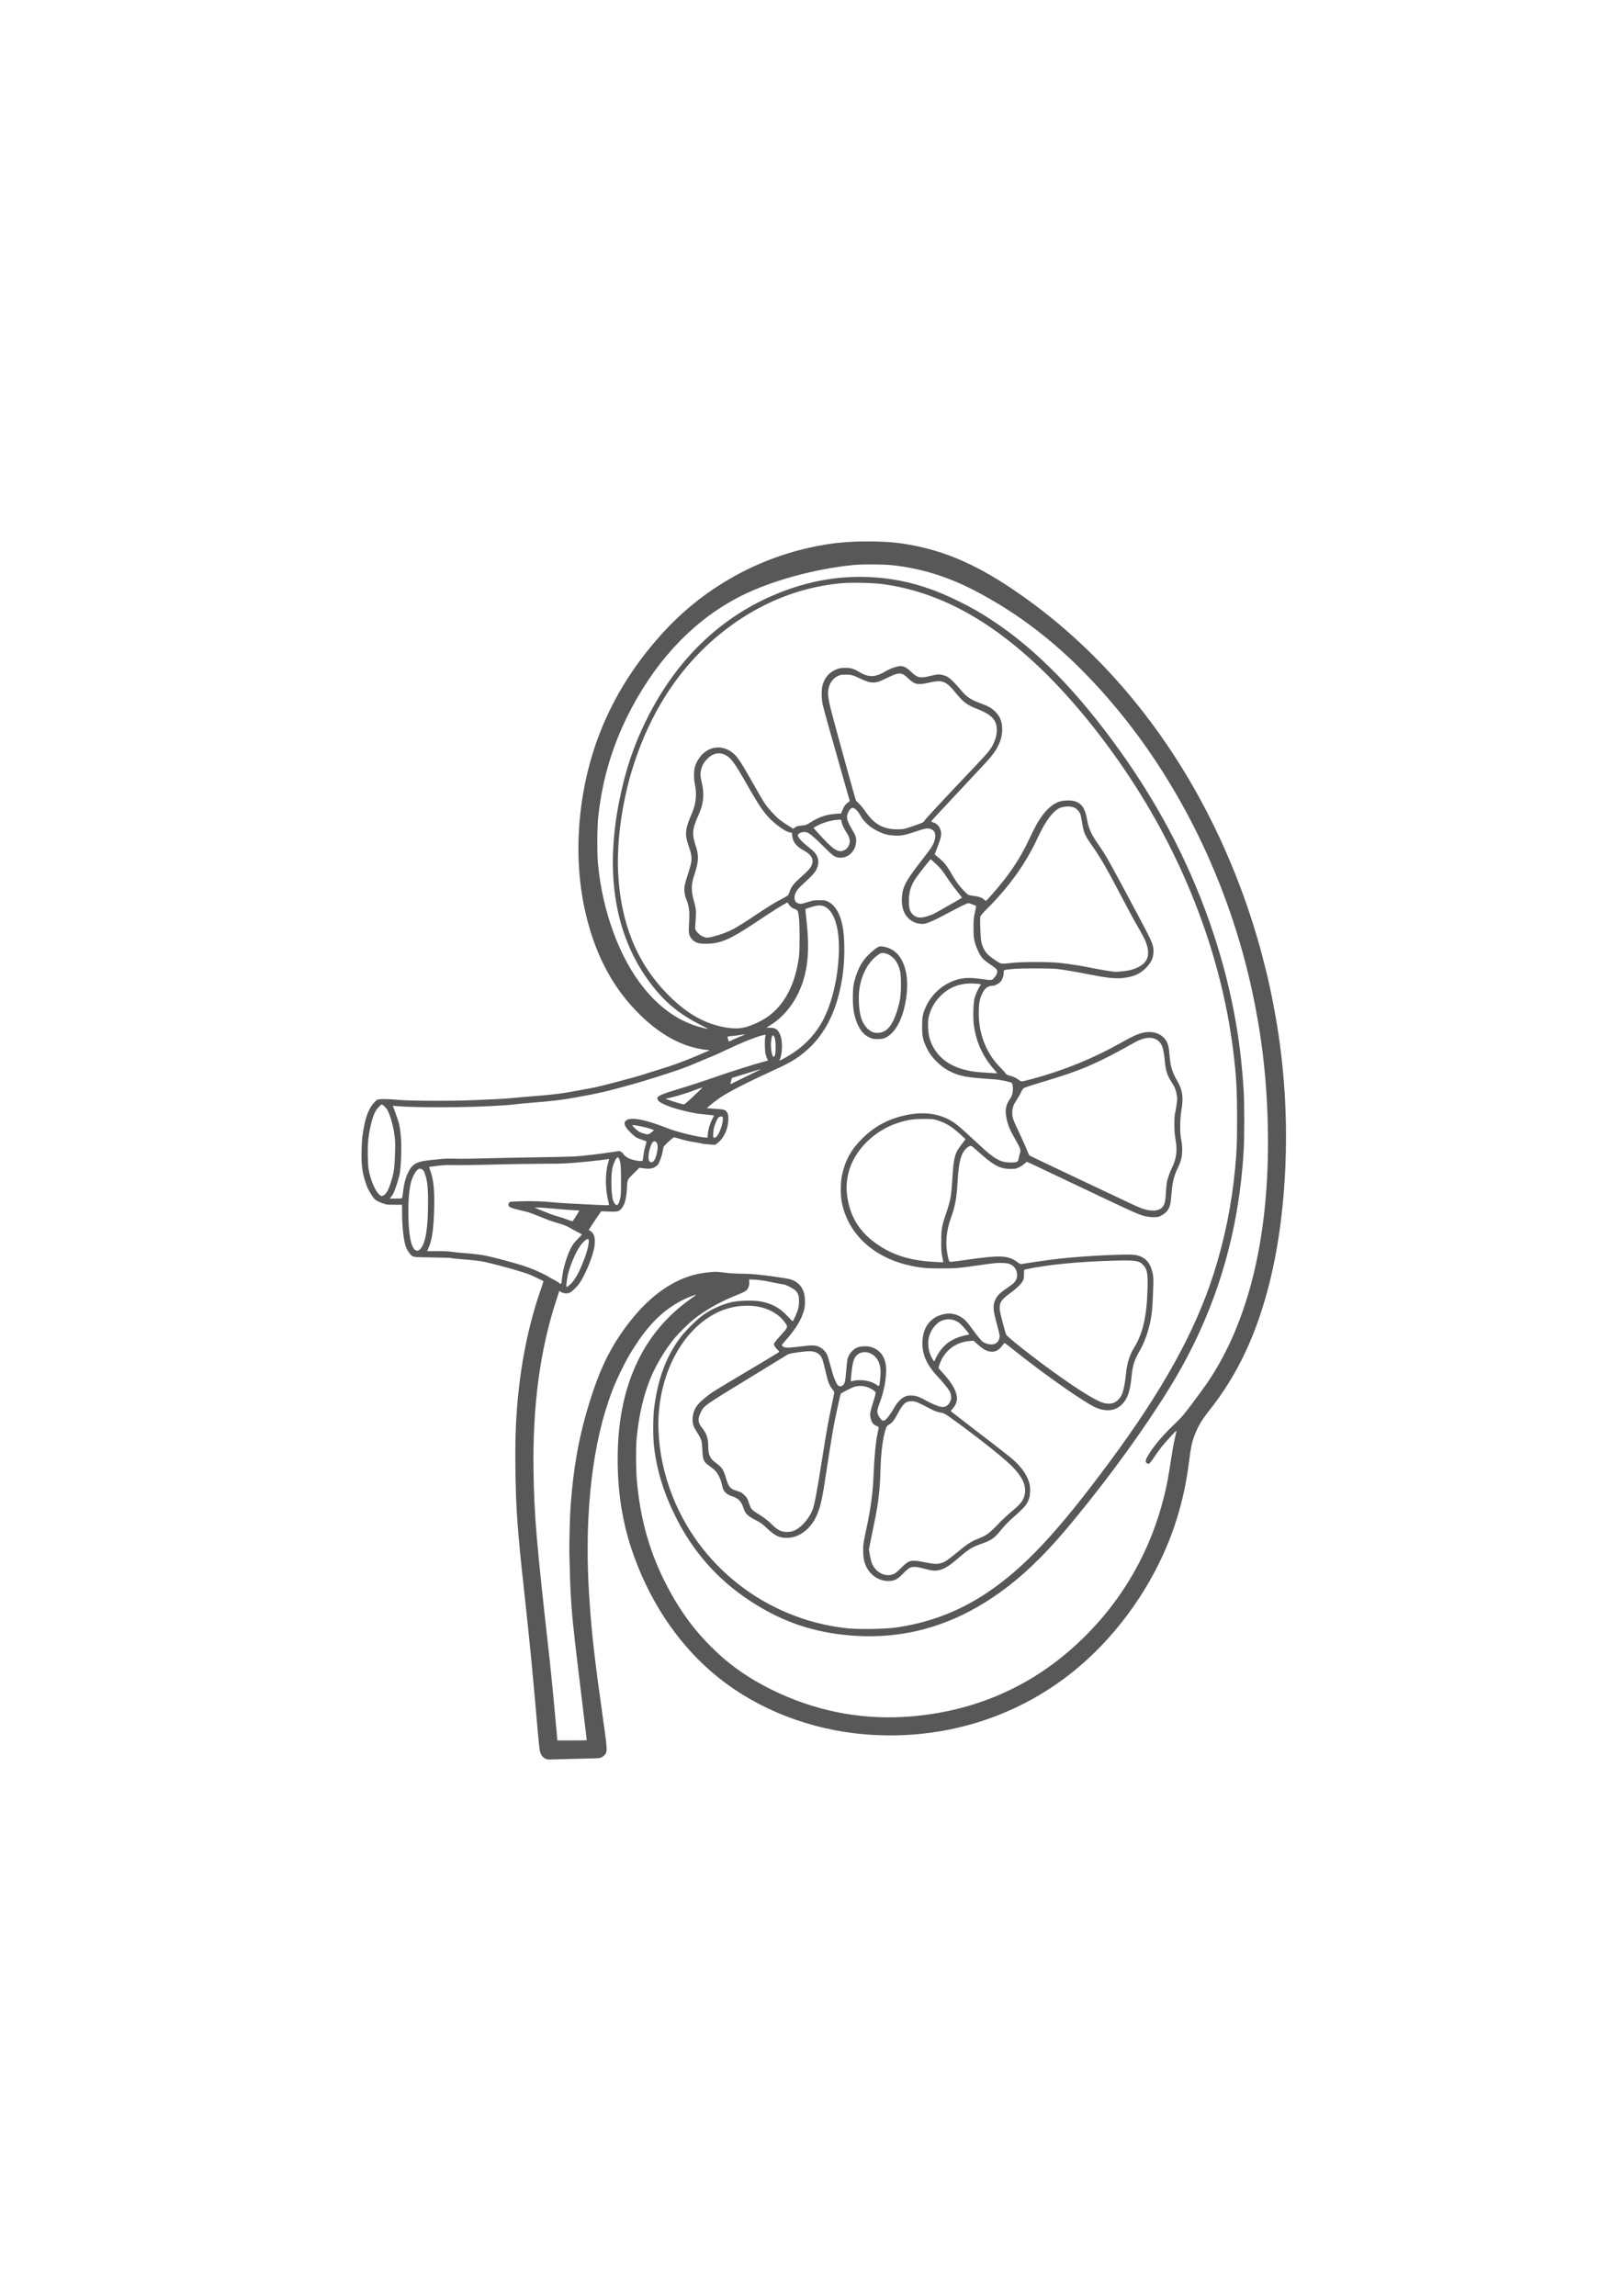 <?xml version="1.0" encoding="UTF-8" standalone="no"?>
<!-- Created with Inkscape (http://www.inkscape.org/) -->

<svg
   xmlns:dc="http://purl.org/dc/elements/1.1/"
   xmlns:cc="http://creativecommons.org/ns#"
   xmlns:rdf="http://www.w3.org/1999/02/22-rdf-syntax-ns#"
   xmlns:svg="http://www.w3.org/2000/svg"
   xmlns="http://www.w3.org/2000/svg"
   xmlns:sodipodi="http://sodipodi.sourceforge.net/DTD/sodipodi-0.dtd"
   xmlns:inkscape="http://www.inkscape.org/namespaces/inkscape"
   width="210mm"
   height="297mm"
   viewBox="0 0 210 297"
   version="1.1"
   id="svg63687"
   inkscape:version="0.92.2 5c3e80d, 2017-08-06"
   sodipodi:docname="Kidney main outline 8.skinny.svg">

  <sodipodi:namedview
     id="base"
     pagecolor="#ffffff"
     bordercolor="#666666"
     borderopacity="1.0"
     inkscape:pageopacity="0.0"
     inkscape:pageshadow="2"
     inkscape:zoom="0.35"
     inkscape:cx="-740.42031"
     inkscape:cy="317.16043"
     inkscape:document-units="mm"
     inkscape:current-layer="layer7"
     showgrid="false"
     inkscape:window-width="1508"
     inkscape:window-height="856"
     inkscape:window-x="1380"
     inkscape:window-y="56"
     inkscape:window-maximized="0" />
  <g
     inkscape:label="Outline"
     inkscape:groupmode="layer"
     id="layer1"
     style="display:inline">
    <path
       style="display:inline;opacity:0.73;fill:#1a1a1a;stroke-width:0.063"
       d="m 70.533,227.49 c -0.335,-0.179 -0.539,-0.455 -0.664,-0.9 -0.05,-0.177 -0.164,-1.178 -0.254,-2.224 -0.706,-8.188 -1.065,-11.886 -1.839,-18.936 -0.825,-7.505 -1.027,-10.38 -1.089,-15.479 -0.038,-3.147 0.021,-5.379 0.206,-7.771 0.43,-5.561 1.445,-10.637 3.062,-15.317 0.21,-0.609 0.377,-1.112 0.369,-1.119 -0.076,-0.065 -1.425,-0.706 -1.793,-0.853 -0.901,-0.358 -3.65,-1.141 -5.573,-1.587 -0.768,-0.178 -1.51,-0.268 -3.67,-0.443 -0.45,-0.036 -0.849,-0.087 -0.887,-0.112 -0.038,-0.025 -1.125,-0.06 -2.415,-0.077 -2.209,-0.03 -2.36,-0.04 -2.599,-0.163 -0.279,-0.144 -0.618,-0.604 -0.846,-1.15 -0.292,-0.698 -0.517,-2.636 -0.517,-4.447 v -1.059 h -0.998 c -0.979,0 -1.01,-0.005 -1.595,-0.218 -0.328,-0.12 -0.71,-0.305 -0.849,-0.412 -0.285,-0.22 -0.897,-1.193 -1.113,-1.77 -0.579,-1.55 -0.741,-2.658 -0.682,-4.674 0.044,-1.493 0.061,-1.654 0.313,-3.045 0.237,-1.306 0.64,-2.298 1.219,-3.002 0.167,-0.203 0.383,-0.41 0.479,-0.46 0.229,-0.118 1.392,-0.121 2.464,-0.006 1.485,0.16 7.118,0.19 10.078,0.054 0.994,-0.046 2.387,-0.11 3.097,-0.142 0.71,-0.033 1.665,-0.102 2.123,-0.154 0.458,-0.052 1.603,-0.152 2.544,-0.223 2.125,-0.159 3.507,-0.322 4.817,-0.567 0.558,-0.104 1.598,-0.294 2.312,-0.422 1.153,-0.206 2.147,-0.455 5.945,-1.49 0.358,-0.098 1.043,-0.306 1.521,-0.464 0.479,-0.158 1.301,-0.416 1.828,-0.573 1.462,-0.437 3.085,-1.035 4.777,-1.76 l 1.533,-0.657 -0.427,-0.048 c -2.968,-0.336 -5.763,-1.798 -8.503,-4.447 -3.44,-3.326 -5.741,-7.523 -7.046,-12.855 -1.142,-4.667 -1.328,-9.834 -0.54,-15.034 1.24,-8.19 4.72,-15.366 10.53,-21.713 5.012,-5.476 11.652,-9.314 18.892,-10.921 2.644,-0.587 4.708,-0.808 7.524,-0.807 2.474,7.5e-4 4.057,0.144 6.085,0.55 4.865,0.974 9.212,3.061 14.737,7.074 9.459,6.871 17.434,16.365 23.205,27.625 5.246,10.235 8.571,21.587 9.69,33.083 0.908,9.33 0.301,19.363 -1.65,27.293 -1.685,6.846 -4.182,12.173 -7.889,16.828 -0.947,1.189 -1.461,2.064 -1.892,3.219 -0.334,0.897 -0.46,1.485 -0.673,3.157 -0.377,2.953 -0.842,5.132 -1.643,7.703 -2.481,7.96 -7.831,15.558 -14.424,20.484 -7.4,5.529 -16.526,8.096 -25.956,7.301 -7.01,-0.591 -13.739,-3.202 -18.889,-7.328 -4.744,-3.801 -8.453,-9.066 -10.787,-15.31 -1.427,-3.819 -2.153,-7.671 -2.249,-11.93 -0.122,-5.405 0.727,-9.878 2.612,-13.766 1.564,-3.225 3.905,-5.957 6.898,-8.05 0.379,-0.265 0.656,-0.482 0.615,-0.482 -0.169,0 -1.347,0.478 -1.904,0.773 -2.262,1.198 -4.035,2.898 -5.797,5.558 -0.863,1.302 -1.32,2.111 -2.069,3.657 -0.707,1.459 -1.067,2.341 -1.592,3.897 -2.26,6.706 -3.114,15.716 -2.427,25.604 0.321,4.619 0.667,7.638 1.778,15.511 0.534,3.788 0.551,4.079 0.258,4.464 -0.097,0.127 -0.296,0.293 -0.442,0.369 -0.253,0.131 -0.378,0.14 -2.611,0.184 -1.29,0.026 -2.816,0.065 -3.391,0.088 -1.021,0.041 -1.053,0.038 -1.331,-0.11 z m 5.388,-2.369 c 0,-0.021 -0.07,-0.613 -0.157,-1.316 -0.086,-0.703 -0.242,-1.992 -0.346,-2.864 -0.104,-0.872 -0.361,-2.999 -0.57,-4.726 -0.697,-5.762 -0.866,-7.462 -1.016,-10.245 -0.056,-1.038 -0.076,-1.668 -0.16,-4.98 -0.031,-1.225 0.059,-4.719 0.157,-6.107 0.395,-5.602 1.277,-10.095 2.946,-15.008 1.122,-3.305 2.355,-5.726 4.155,-8.164 2.081,-2.817 4.263,-4.773 6.622,-5.935 1.452,-0.715 2.728,-1.065 4.402,-1.208 0.701,-0.06 0.911,-0.052 1.772,0.065 0.653,0.089 1.315,0.133 1.997,0.133 0.561,0 1.478,0.042 2.038,0.094 1.574,0.145 4.249,0.531 4.596,0.663 1.248,0.475 1.801,1.366 1.794,2.891 -0.002,0.571 -0.034,0.801 -0.175,1.264 -0.336,1.108 -1.032,2.243 -2.182,3.557 -0.324,0.37 -0.605,0.713 -0.623,0.762 -0.021,0.055 0.048,0.139 0.178,0.218 0.283,0.173 0.639,0.168 2.257,-0.034 1.469,-0.183 1.894,-0.171 2.408,0.067 0.396,0.184 0.785,0.564 0.989,0.967 0.085,0.167 0.299,0.87 0.477,1.561 0.325,1.266 0.677,2.171 0.951,2.445 0.191,0.191 0.455,0.172 0.664,-0.046 0.234,-0.244 0.272,-0.422 0.39,-1.818 0.056,-0.663 0.13,-1.329 0.163,-1.48 0.146,-0.656 0.65,-1.283 1.244,-1.546 0.359,-0.159 1.144,-0.219 1.595,-0.122 1.077,0.231 1.81,0.957 2.066,2.044 0.281,1.191 -0.025,3.382 -0.732,5.241 -0.297,0.782 -0.346,1.051 -0.253,1.398 0.072,0.267 0.394,0.743 0.581,0.86 0.204,0.127 0.426,-0.012 0.812,-0.508 0.209,-0.268 0.531,-0.756 0.716,-1.085 0.417,-0.74 0.873,-1.228 1.362,-1.458 0.312,-0.146 0.446,-0.172 0.875,-0.165 0.618,0.009 0.974,0.134 2.015,0.707 0.839,0.462 1.663,0.774 2.042,0.774 0.392,0 0.722,-0.223 0.938,-0.633 0.161,-0.306 0.18,-0.397 0.153,-0.743 -0.021,-0.267 -0.082,-0.481 -0.192,-0.666 -0.232,-0.391 -0.885,-1.188 -1.602,-1.955 -1.399,-1.497 -1.988,-2.875 -1.911,-4.47 0.053,-1.096 0.362,-1.927 0.947,-2.546 0.553,-0.585 1.176,-0.899 2.07,-1.042 0.853,-0.136 1.767,0.153 2.448,0.775 0.193,0.177 0.528,0.568 0.744,0.869 0.799,1.115 1.404,1.862 1.627,2.009 0.126,0.083 0.4,0.196 0.61,0.251 0.857,0.225 1.45,-0.142 1.535,-0.948 0.019,-0.181 -0.075,-0.619 -0.32,-1.495 -0.568,-2.027 -0.594,-2.618 -0.154,-3.444 0.235,-0.442 0.585,-0.767 1.474,-1.373 0.857,-0.584 1.085,-0.821 1.213,-1.262 0.198,-0.683 -0.132,-1.445 -0.76,-1.752 -0.303,-0.148 -0.455,-0.177 -1.1,-0.205 -0.661,-0.029 -0.981,6.3e-4 -2.745,0.256 -2.903,0.42 -3.26,0.451 -5.198,0.45 -1.884,-7.5e-4 -2.668,-0.075 -4.057,-0.384 -4.744,-1.056 -8.034,-4.156 -8.791,-8.284 -0.16,-0.873 -0.144,-2.481 0.034,-3.321 0.418,-1.982 1.175,-3.367 2.634,-4.82 1.609,-1.603 3.421,-2.562 5.743,-3.04 1.992,-0.41 3.78,-0.24 5.303,0.507 0.805,0.395 1.367,0.831 2.899,2.256 1.914,1.779 2.237,2.068 2.732,2.437 0.969,0.724 1.529,0.936 2.506,0.945 0.835,0.008 0.981,-0.064 1.048,-0.516 0.025,-0.166 0.084,-0.413 0.131,-0.548 0.195,-0.556 0.152,-0.691 -0.656,-2.095 -0.599,-1.042 -0.864,-1.684 -1.035,-2.515 -0.23,-1.115 -0.121,-1.72 0.464,-2.582 0.275,-0.404 0.388,-0.899 0.345,-1.502 -0.025,-0.343 -0.06,-0.465 -0.161,-0.547 -0.114,-0.092 -1.029,-0.304 -1.756,-0.406 -0.139,-0.02 -0.881,-0.079 -1.648,-0.132 -2.359,-0.164 -3.308,-0.348 -4.381,-0.851 -0.703,-0.33 -1.232,-0.698 -1.821,-1.268 -0.65,-0.628 -1.055,-1.184 -1.406,-1.926 -0.476,-1.006 -0.561,-1.418 -0.561,-2.71 0,-1.272 0.084,-1.693 0.528,-2.641 0.827,-1.766 2.539,-3.134 4.408,-3.52 0.779,-0.161 1.588,-0.15 2.884,0.039 1.161,0.169 1.185,0.167 1.469,-0.137 0.409,-0.439 0.535,-0.864 0.34,-1.143 -0.052,-0.074 -0.438,-0.368 -0.858,-0.653 -0.495,-0.335 -0.855,-0.633 -1.025,-0.846 -0.348,-0.437 -0.719,-1.24 -0.924,-1.997 -0.151,-0.56 -0.167,-0.725 -0.169,-1.821 -0.003,-1.086 0.014,-1.284 0.171,-1.998 0.096,-0.436 0.174,-0.811 0.174,-0.833 0,-0.077 -0.838,-0.398 -1.037,-0.397 -0.133,6.8e-4 -0.807,0.324 -2.037,0.976 -3.119,1.654 -3.538,1.814 -4.354,1.662 -1.462,-0.272 -2.301,-1.556 -2.186,-3.343 0.093,-1.444 0.477,-2.167 2.578,-4.862 1.307,-1.676 1.531,-2.034 1.682,-2.686 0.158,-0.683 0.01,-1.106 -0.461,-1.315 -0.414,-0.183 -0.752,-0.131 -2.089,0.324 -1.322,0.45 -1.841,0.544 -2.713,0.492 -0.852,-0.051 -1.327,-0.179 -2.155,-0.583 -0.944,-0.461 -1.716,-1.149 -2.168,-1.933 -0.457,-0.793 -0.821,-1.13 -1.136,-1.051 -0.208,0.052 -0.503,0.479 -0.594,0.857 -0.117,0.487 -0.004,0.873 0.509,1.752 0.6,1.027 0.654,1.184 0.618,1.787 -0.071,1.19 -1.018,2.103 -2.111,2.035 -0.633,-0.04 -0.869,-0.201 -2.075,-1.425 -1.16,-1.176 -1.827,-1.734 -2.223,-1.861 -0.415,-0.132 -1.121,0.11 -1.121,0.386 0,0.309 0.508,0.851 1.616,1.723 0.595,0.468 0.882,0.864 0.984,1.356 0.095,0.46 0.038,0.848 -0.196,1.335 -0.204,0.423 -0.636,0.894 -1.781,1.94 -0.528,0.482 -0.719,0.704 -0.872,1.009 -0.323,0.646 -0.232,1.234 0.219,1.423 0.318,0.133 0.493,0.114 1.297,-0.143 0.666,-0.213 0.795,-0.234 1.49,-0.238 0.717,-0.004 0.782,0.006 1.141,0.182 1.016,0.497 1.712,1.805 1.968,3.698 0.223,1.642 0.182,4.14 -0.098,5.98 -0.714,4.702 -2.458,7.987 -5.413,10.195 -0.94,0.702 -1.672,1.108 -3.557,1.971 -3.447,1.578 -5.69,2.728 -6.883,3.527 -0.489,0.327 -1.722,1.313 -1.687,1.348 0.01,0.01 0.495,0.047 1.076,0.082 1.191,0.072 1.339,0.119 1.552,0.499 0.117,0.209 0.142,0.35 0.142,0.816 0,1.217 -0.534,2.43 -1.357,3.083 l -0.322,0.256 -0.729,-0.039 c -0.401,-0.021 -0.886,-0.081 -1.078,-0.131 -0.192,-0.051 -0.671,-0.139 -1.065,-0.196 -0.394,-0.057 -1.091,-0.216 -1.548,-0.353 -0.457,-0.137 -0.867,-0.249 -0.912,-0.249 -0.15,0 -1.322,1.078 -1.367,1.257 -0.023,0.094 -0.089,0.407 -0.146,0.696 -0.109,0.553 -0.399,1.338 -0.587,1.59 -0.061,0.082 -0.254,0.231 -0.428,0.33 -0.353,0.202 -0.782,0.236 -1.553,0.124 l -0.412,-0.06 -0.654,0.648 c -0.957,0.949 -0.898,0.823 -0.962,2.028 -0.074,1.386 -0.285,2.129 -0.756,2.666 -0.283,0.322 -0.501,0.366 -1.617,0.326 l -0.954,-0.035 -0.452,0.655 c -0.248,0.36 -0.612,0.904 -0.808,1.209 l -0.356,0.554 0.258,0.163 c 0.439,0.278 0.602,0.86 0.505,1.808 -0.124,1.207 -1.168,3.805 -2.003,4.983 -0.302,0.427 -0.887,0.99 -1.19,1.146 -0.305,0.158 -0.828,0.127 -1.12,-0.066 l -0.243,-0.161 -0.351,1.06 c -2.142,6.469 -3.128,13.785 -2.997,22.248 0.09,5.807 0.373,9.153 2.001,23.631 0.232,2.06 0.687,6.712 0.926,9.452 0.053,0.611 0.112,1.26 0.131,1.443 l 0.034,0.333 h 1.897 c 1.043,0 1.897,-0.017 1.897,-0.038 z m 36.922,-90.763 c -0.762,-0.252 -1.315,-0.746 -1.725,-1.539 -0.587,-1.136 -0.811,-2.343 -0.763,-4.117 0.027,-1.006 0.054,-1.229 0.222,-1.871 0.231,-0.881 0.598,-1.744 1.005,-2.364 0.53,-0.806 1.751,-1.912 2.244,-2.033 0.088,-0.021 0.359,0.002 0.602,0.053 1.274,0.266 2.127,1.112 2.621,2.599 0.338,1.02 0.418,2.356 0.228,3.819 -0.352,2.707 -1.35,4.687 -2.684,5.327 -0.29,0.139 -0.463,0.175 -0.927,0.19 -0.355,0.012 -0.666,-0.012 -0.824,-0.065 z m 1.464,-0.891 c 0.748,-0.349 1.259,-1.127 1.759,-2.681 0.397,-1.232 0.513,-2.024 0.51,-3.48 -0.002,-1.389 -0.078,-1.834 -0.446,-2.613 -0.354,-0.75 -1.086,-1.326 -1.775,-1.398 -0.311,-0.032 -0.368,-0.017 -0.673,0.186 -1.365,0.908 -2.311,2.709 -2.527,4.807 -0.093,0.899 -0.003,2.356 0.192,3.12 0.269,1.054 0.876,1.855 1.61,2.126 0.359,0.132 0.988,0.101 1.349,-0.068 z m 2.561,88.646 c 7.934,-0.442 15.089,-3.207 20.956,-8.1 6.4,-5.337 10.788,-12.341 12.789,-20.414 0.405,-1.634 0.484,-2.063 1.086,-5.9 0.093,-0.593 0.254,-1.417 0.358,-1.83 0.104,-0.413 0.176,-0.764 0.16,-0.78 -0.036,-0.036 -1.353,1.39 -1.881,2.038 -0.218,0.267 -0.658,0.876 -0.978,1.353 -0.319,0.477 -0.631,0.877 -0.693,0.889 -0.061,0.012 -0.182,-0.024 -0.267,-0.08 -0.246,-0.161 -0.203,-0.414 0.175,-1.042 0.774,-1.282 1.902,-2.605 3.58,-4.196 0.717,-0.68 1.023,-1.041 2.15,-2.538 0.723,-0.959 1.576,-2.13 1.897,-2.601 5.802,-8.517 8.455,-20.754 7.757,-35.779 -0.236,-5.088 -0.84,-9.757 -1.906,-14.749 -3.03,-14.183 -9.557,-27.505 -18.586,-37.935 -5.368,-6.201 -10.876,-10.667 -17.281,-14.01 -3.516,-1.835 -7.021,-2.92 -10.712,-3.317 -1.199,-0.129 -3.796,-0.147 -4.976,-0.034 -4.98,0.475 -10.671,2.031 -14.557,3.98 -5.828,2.923 -10.653,7.847 -14.189,14.475 -2.395,4.49 -3.813,9.118 -4.351,14.194 -0.133,1.259 -0.153,4.66 -0.035,5.931 0.579,6.222 2.777,12.211 5.912,16.108 2.003,2.49 4.266,4.136 6.803,4.949 0.544,0.174 1.415,0.39 1.547,0.383 0.024,-10e-4 -0.5,-0.28 -1.164,-0.619 -2.656,-1.356 -4.513,-2.913 -6.297,-5.279 -4.57,-6.062 -5.94,-14.091 -4.031,-23.631 0.799,-3.993 1.871,-7.176 3.558,-10.562 3.88,-7.791 9.662,-13.318 17.042,-16.291 4.771,-1.922 9.575,-2.524 14.483,-1.814 2.942,0.426 5.795,1.354 8.874,2.889 1.838,0.916 2.716,1.42 4.342,2.493 5.654,3.731 11.002,9.196 16.457,16.815 5.388,7.528 9.381,15.334 12.152,23.757 2.229,6.777 3.481,13.346 3.882,20.363 0.092,1.621 0.092,5.911 -1e-5,7.517 -0.613,10.64 -3.442,20.217 -8.611,29.15 -2.656,4.589 -7.084,10.921 -11.513,16.462 -2.766,3.461 -4.473,5.427 -6.279,7.234 -1.483,1.484 -2.554,2.437 -3.996,3.558 -6.567,5.105 -13.61,7.194 -21.36,6.338 -4.56,-0.504 -8.385,-1.906 -12.297,-4.508 -4.023,-2.676 -7.121,-6.174 -9.338,-10.545 -1.614,-3.182 -2.511,-6.042 -2.9,-9.245 -0.148,-1.216 -0.148,-3.732 -3.2e-4,-4.942 0.46,-3.774 1.519,-6.668 3.346,-9.149 0.649,-0.88 2.164,-2.392 2.965,-2.957 1.151,-0.812 2.533,-1.429 3.834,-1.711 0.837,-0.181 2.718,-0.229 3.537,-0.089 1.544,0.263 2.59,0.835 3.67,2.007 0.289,0.313 0.549,0.57 0.577,0.57 0.084,0 0.595,-1.134 0.715,-1.586 0.065,-0.247 0.11,-0.654 0.111,-1.015 0.002,-0.726 -0.118,-1.051 -0.524,-1.418 -0.285,-0.257 -1.251,-0.739 -1.483,-0.74 -0.075,0 -0.764,-0.13 -1.531,-0.289 -1.003,-0.208 -1.61,-0.299 -2.162,-0.325 l -0.768,-0.036 0.03,0.318 c 0.034,0.349 -0.062,0.716 -0.255,0.977 -0.163,0.222 -0.519,0.406 -1.631,0.846 -1.865,0.738 -3.898,1.894 -5.261,2.993 -0.758,0.611 -1.888,1.718 -2.515,2.464 -1.107,1.317 -2.416,3.486 -3.084,5.113 -0.942,2.294 -1.533,4.838 -1.825,7.86 -0.112,1.163 -0.095,4.11 0.033,5.519 0.431,4.753 1.543,8.821 3.495,12.783 1.679,3.409 3.615,6.159 6.051,8.597 2.357,2.358 4.827,4.108 7.978,5.652 5.369,2.63 11.088,3.805 16.933,3.48 z m -1.141,-11.54 c 4.411,-0.599 8.319,-2.075 11.98,-4.525 4.828,-3.231 9.089,-7.779 15.883,-16.953 6.813,-9.199 11.013,-16.777 13.399,-24.17 1.432,-4.439 2.388,-9.093 2.819,-13.734 0.227,-2.443 0.257,-3.196 0.257,-6.471 0,-3.831 -0.1,-5.569 -0.51,-8.85 -1.356,-10.86 -5.264,-21.931 -11.297,-32.004 -3.591,-5.996 -8.194,-11.984 -12.611,-16.405 -7.003,-7.01 -13.963,-10.877 -21.409,-11.895 -1.2,-0.164 -3.984,-0.232 -5.224,-0.128 -6.759,0.568 -13.177,3.664 -18.356,8.854 -3.964,3.973 -6.952,9.097 -8.819,15.124 -1.356,4.377 -2.056,9.445 -1.859,13.457 0.318,6.487 2.382,11.614 6.305,15.661 1.914,1.974 3.837,3.27 5.847,3.94 1.412,0.471 2.854,0.665 3.816,0.514 0.954,-0.15 2.313,-0.729 3.312,-1.412 2.239,-1.532 3.666,-4.253 4.119,-7.855 0.11,-0.877 0.109,-4.189 -0.002,-5.012 -0.123,-0.915 -0.147,-0.967 -0.514,-1.097 -0.367,-0.13 -0.64,-0.344 -0.828,-0.649 l -0.135,-0.218 -0.328,0.165 c -0.457,0.23 -1.708,1.028 -3.992,2.548 -3.148,2.094 -4.375,2.616 -6.192,2.63 -0.973,0.008 -1.379,-0.11 -1.784,-0.515 -0.437,-0.437 -0.531,-0.813 -0.463,-1.847 0.119,-1.797 0.06,-2.362 -0.359,-3.453 -0.23,-0.599 -0.295,-1.209 -0.187,-1.758 0.043,-0.217 0.249,-0.925 0.459,-1.573 0.56,-1.732 0.561,-2.003 0.015,-3.609 -0.489,-1.44 -0.415,-2.116 0.454,-4.113 0.539,-1.238 0.662,-2.496 0.375,-3.827 -0.13,-0.605 -0.131,-1.633 -7.3e-4,-2.123 0.157,-0.591 0.525,-1.232 0.96,-1.672 1.257,-1.27 3.116,-1.187 4.374,0.194 0.373,0.41 0.901,1.248 1.924,3.058 1.346,2.382 1.475,2.601 1.863,3.17 0.431,0.632 1.372,1.648 1.92,2.073 0.196,0.152 0.658,0.465 1.025,0.696 l 0.668,0.42 0.242,-0.175 c 0.189,-0.137 0.342,-0.184 0.701,-0.217 0.709,-0.064 0.758,-0.081 1.379,-0.479 1.016,-0.652 1.989,-0.972 3.228,-1.063 l 0.645,-0.047 0.15,-0.37 c 0.211,-0.52 0.437,-0.839 0.734,-1.035 0.141,-0.093 0.243,-0.204 0.226,-0.246 -0.016,-0.042 -0.391,-1.358 -0.833,-2.924 -0.442,-1.566 -1.188,-4.203 -1.659,-5.86 -0.471,-1.657 -0.914,-3.27 -0.985,-3.584 -0.175,-0.776 -0.188,-2.062 -0.025,-2.598 0.317,-1.048 0.898,-1.676 1.909,-2.065 0.294,-0.113 0.517,-0.147 0.982,-0.152 0.742,-0.008 1.107,0.098 1.838,0.533 1.234,0.734 2.065,0.717 3.383,-0.068 0.284,-0.169 0.785,-0.397 1.115,-0.507 0.988,-0.329 1.407,-0.226 2.221,0.549 0.846,0.806 1.171,0.876 2.504,0.537 0.418,-0.106 0.891,-0.194 1.05,-0.194 0.348,-7.49e-4 0.895,0.152 1.2,0.335 0.337,0.203 1.031,0.891 1.621,1.608 0.808,0.981 1.321,1.325 2.783,1.863 0.861,0.317 1.285,0.565 1.74,1.016 0.621,0.617 0.892,1.312 0.891,2.28 -0.001,0.894 -0.227,1.66 -0.754,2.564 -0.349,0.599 -0.767,1.11 -1.873,2.292 -0.457,0.488 -1.673,1.787 -2.702,2.886 -3.11,3.321 -3.861,4.134 -3.861,4.178 0,0.023 0.119,0.079 0.265,0.124 0.545,0.17 0.882,0.578 1.002,1.213 0.083,0.436 -0.009,0.834 -0.465,2.02 l -0.348,0.905 0.523,0.437 c 0.762,0.637 1.021,0.971 1.827,2.352 0.193,0.331 0.488,0.788 0.654,1.015 0.368,0.503 1.142,1.314 1.362,1.429 0.089,0.046 0.424,0.113 0.744,0.149 0.632,0.071 1.022,0.213 1.3,0.475 0.098,0.092 0.198,0.165 0.222,0.162 0.024,-0.003 0.301,-0.293 0.615,-0.645 2.312,-2.591 3.705,-4.637 4.955,-7.28 0.737,-1.558 0.993,-2.038 1.45,-2.728 0.751,-1.133 1.559,-1.861 2.405,-2.167 0.514,-0.186 1.526,-0.234 2.006,-0.094 0.972,0.283 1.402,0.912 1.665,2.439 0.192,1.115 0.563,1.919 1.497,3.248 0.962,1.37 1.238,1.863 5.215,9.325 1.797,3.371 1.919,3.672 1.87,4.6 -0.039,0.747 -0.333,1.335 -0.999,2.002 -0.779,0.779 -1.618,1.135 -3.024,1.279 -0.93,0.096 -2.007,-0.021 -4.236,-0.458 -1.883,-0.369 -3.193,-0.594 -4.152,-0.712 -0.88,-0.109 -4.758,-0.109 -5.831,-1.9e-4 -1.216,0.123 -1.141,0.091 -1.141,0.483 0,0.427 -0.141,0.838 -0.393,1.144 -0.222,0.269 -0.74,0.542 -1.033,0.543 -0.592,0.003 -1.003,0.304 -1.33,0.974 -0.317,0.649 -0.416,1.099 -0.457,2.071 -0.126,3.002 0.914,5.728 2.928,7.676 0.198,0.192 0.425,0.449 0.504,0.571 0.121,0.188 0.209,0.24 0.575,0.337 0.497,0.133 0.851,0.3 1.18,0.559 0.127,0.1 0.3,0.182 0.384,0.182 0.084,0 0.679,-0.141 1.322,-0.314 4.08,-1.096 7.921,-2.661 11.532,-4.697 1.751,-0.987 2.479,-1.286 3.328,-1.366 1.122,-0.105 2.142,0.395 2.567,1.259 0.214,0.435 0.281,0.78 0.378,1.945 0.107,1.278 0.328,1.976 0.995,3.14 0.678,1.183 0.806,2.12 0.516,3.775 -0.194,1.108 -0.204,3.016 -0.021,3.806 0.089,0.382 0.125,0.762 0.124,1.3 -0.002,0.909 -0.133,1.446 -0.577,2.367 -0.484,1.003 -0.707,1.926 -0.809,3.343 -0.095,1.328 -0.195,1.718 -0.566,2.207 -0.218,0.286 -0.752,0.643 -1.116,0.744 -0.361,0.1 -1.135,0.071 -1.7,-0.065 -0.8,-0.192 -1.454,-0.48 -6.224,-2.744 -8.453,-4.013 -9.055,-4.297 -9.1,-4.297 -0.025,0 -0.172,0.117 -0.326,0.259 -0.155,0.143 -0.471,0.349 -0.704,0.459 -0.39,0.184 -0.476,0.2 -1.089,0.201 -1.389,0.002 -2.241,-0.466 -4.374,-2.405 -0.697,-0.634 -0.754,-0.661 -1.035,-0.487 -0.922,0.57 -1.291,1.728 -1.436,4.511 -0.108,2.062 -0.328,3.269 -0.856,4.694 -0.598,1.613 -0.754,3.285 -0.447,4.79 0.175,0.86 0.204,0.92 0.437,0.92 0.112,0 1.215,-0.146 2.451,-0.324 3.857,-0.556 5.012,-0.499 6.054,0.298 0.323,0.247 0.556,0.354 0.678,0.312 0.214,-0.074 3.578,-0.561 4.82,-0.698 3.386,-0.372 8.862,-0.641 9.827,-0.482 1.284,0.211 1.985,0.961 2.293,2.455 0.091,0.442 0.095,0.71 0.035,2.308 -0.079,2.103 -0.142,2.788 -0.356,3.855 -0.261,1.303 -0.761,2.693 -1.329,3.695 -0.794,1.401 -0.937,1.852 -1.111,3.52 -0.198,1.889 -0.512,2.776 -1.243,3.508 -0.811,0.812 -1.924,0.966 -3.256,0.452 -1.3,-0.502 -6.548,-4.161 -10.538,-7.348 -0.725,-0.579 -1.342,-1.053 -1.37,-1.053 -0.029,0 -0.159,0.143 -0.29,0.317 -0.421,0.561 -0.818,0.802 -1.33,0.806 -0.614,0.005 -1.09,-0.24 -1.936,-0.997 l -0.475,-0.426 -0.507,0.041 c -1.798,0.146 -3.263,1.262 -3.86,2.942 -0.091,0.255 -0.165,0.491 -0.165,0.524 0,0.033 0.233,0.31 0.517,0.615 1.401,1.503 2.031,2.776 1.832,3.702 -0.079,0.37 -0.243,0.667 -0.568,1.027 -0.185,0.205 -0.204,0.253 -0.128,0.324 0.049,0.045 1.444,1.12 3.1,2.387 4.225,3.233 4.907,3.779 5.484,4.383 0.795,0.832 1.299,1.661 1.519,2.498 0.144,0.549 0.132,1.426 -0.027,1.939 -0.242,0.785 -0.54,1.141 -2.111,2.526 -0.673,0.593 -1.08,1.023 -1.738,1.834 -0.669,0.824 -1.119,1.119 -2.359,1.545 -1.119,0.384 -1.669,0.723 -2.86,1.76 -1.297,1.129 -1.967,1.537 -2.733,1.663 -0.509,0.083 -0.837,0.042 -1.837,-0.232 -0.913,-0.25 -1.411,-0.278 -1.802,-0.1 -0.145,0.066 -0.514,0.381 -0.853,0.73 -0.72,0.74 -1.064,0.933 -1.734,0.976 -1.521,0.098 -2.884,-0.954 -3.309,-2.555 -0.141,-0.531 -0.186,-1.601 -0.096,-2.284 0.041,-0.314 0.201,-1.142 0.354,-1.84 0.571,-2.6 0.858,-4.729 0.95,-7.042 0.09,-2.273 0.283,-4.294 0.51,-5.347 0.086,-0.397 0.156,-0.758 0.156,-0.803 0,-0.045 -0.128,-0.13 -0.283,-0.19 -0.465,-0.178 -0.69,-0.513 -0.801,-1.193 -0.068,-0.416 0.005,-0.765 0.453,-2.165 0.155,-0.486 0.246,-0.876 0.224,-0.963 -0.022,-0.088 -0.182,-0.237 -0.401,-0.375 -0.717,-0.45 -1.575,-0.591 -2.302,-0.378 -0.347,0.102 -1.736,0.807 -1.803,0.916 -0.06,0.098 -0.71,3.071 -0.915,4.185 -0.206,1.121 -0.82,4.953 -1.144,7.137 -0.372,2.505 -0.653,3.621 -1.182,4.694 -0.785,1.592 -2.26,2.633 -3.732,2.633 -0.956,0 -1.537,-0.274 -2.496,-1.177 -0.729,-0.687 -0.812,-0.747 -1.622,-1.169 -0.987,-0.515 -1.281,-0.816 -1.499,-1.533 -0.243,-0.801 -0.686,-1.267 -1.409,-1.482 -0.626,-0.186 -1.068,-0.545 -1.245,-1.013 -0.039,-0.104 -0.113,-0.389 -0.163,-0.634 -0.11,-0.537 -0.44,-1.233 -0.761,-1.608 -0.129,-0.151 -0.459,-0.431 -0.732,-0.623 -0.864,-0.606 -0.943,-0.775 -1.007,-2.147 -0.055,-1.188 -0.106,-1.356 -0.677,-2.255 -0.473,-0.743 -0.59,-1.073 -0.589,-1.665 0.001,-0.822 0.283,-1.529 0.846,-2.125 0.329,-0.349 1.164,-1.036 1.689,-1.391 0.407,-0.275 2.905,-1.78 5.927,-3.571 1.429,-0.847 2.64,-1.578 2.69,-1.625 0.078,-0.073 0.057,-0.118 -0.149,-0.318 -0.293,-0.284 -0.48,-0.581 -0.48,-0.761 -1.2e-4,-0.084 0.322,-0.491 0.853,-1.078 0.943,-1.043 0.972,-1.107 0.692,-1.522 -0.504,-0.746 -1.089,-1.253 -1.939,-1.681 -1.947,-0.98 -4.767,-0.87 -7.054,0.276 -4.685,2.347 -7.732,8.522 -7.488,15.178 0.211,5.779 2.52,11.607 6.385,16.117 2.448,2.857 5.423,5.166 8.773,6.813 2.96,1.455 6.1,2.356 9.393,2.697 1.329,0.138 4.677,0.088 5.978,-0.089 z m -0.02,-6.987 c 0.193,-0.092 0.527,-0.375 0.907,-0.765 0.978,-1.006 1.277,-1.079 2.977,-0.728 1.265,0.261 1.663,0.28 2.23,0.103 0.497,-0.155 0.769,-0.339 2.051,-1.395 1.303,-1.073 1.808,-1.404 2.629,-1.72 1.155,-0.445 1.517,-0.717 2.932,-2.2 0.339,-0.356 1.015,-0.976 1.501,-1.379 1.036,-0.858 1.404,-1.307 1.599,-1.949 0.414,-1.364 -0.317,-2.79 -2.34,-4.562 -1.625,-1.424 -4.624,-3.753 -7.127,-5.535 -0.846,-0.602 -0.885,-0.622 -1.453,-0.738 -0.41,-0.084 -0.745,-0.205 -1.128,-0.408 -1.699,-0.9 -1.97,-1.015 -2.447,-1.039 -0.807,-0.041 -1.177,0.271 -1.869,1.575 -0.475,0.894 -0.701,1.184 -1.138,1.453 -0.288,0.177 -0.324,0.227 -0.446,0.624 -0.379,1.227 -0.597,2.968 -0.665,5.316 -0.072,2.469 -0.258,4.122 -0.708,6.312 -0.154,0.75 -0.394,1.934 -0.533,2.63 l -0.252,1.266 0.129,0.759 c 0.072,0.424 0.199,0.913 0.288,1.108 0.552,1.206 1.823,1.772 2.862,1.273 z m -12.84,-5.629 c 0.915,-0.439 1.917,-1.636 2.316,-2.767 0.227,-0.645 0.554,-2.416 1.196,-6.476 0.556,-3.521 0.789,-4.832 1.169,-6.594 0.211,-0.975 0.383,-1.855 0.383,-1.956 0,-0.119 -0.08,-0.277 -0.226,-0.448 -0.388,-0.453 -0.579,-0.947 -0.877,-2.262 -0.154,-0.68 -0.34,-1.396 -0.413,-1.59 -0.252,-0.668 -0.751,-1.015 -1.527,-1.06 -0.636,-0.037 -2.749,0.266 -2.977,0.426 -0.088,0.062 -2.072,1.278 -4.408,2.702 -6.495,3.96 -6.385,3.882 -6.837,4.787 -0.41,0.82 -0.369,1.326 0.158,1.98 0.611,0.758 0.814,1.364 0.815,2.433 0.001,1.021 0.236,1.559 0.89,2.04 0.903,0.664 1.051,0.879 1.4,2.03 0.369,1.219 0.534,1.404 1.509,1.703 0.472,0.145 0.575,0.205 0.897,0.527 0.318,0.318 0.385,0.43 0.528,0.886 0.091,0.287 0.205,0.599 0.255,0.693 0.132,0.251 0.458,0.535 0.925,0.805 0.637,0.367 1.388,0.935 1.806,1.366 0.759,0.78 1.284,1.03 2.092,0.996 0.411,-0.018 0.587,-0.06 0.926,-0.223 z m 41.299,-16.502 c 0.145,-0.066 0.379,-0.236 0.521,-0.377 0.573,-0.573 0.778,-1.283 1.027,-3.56 0.135,-1.229 0.463,-2.248 1.014,-3.149 1.16,-1.897 1.662,-4.099 1.75,-7.677 0.049,-1.996 -0.044,-2.493 -0.574,-3.056 -0.505,-0.537 -0.965,-0.613 -3.368,-0.559 -4.751,0.107 -8.895,0.507 -11.916,1.151 -0.116,0.025 -0.127,0.078 -0.127,0.617 0,0.542 -0.016,0.618 -0.196,0.938 -0.213,0.379 -0.916,1.033 -1.741,1.618 -0.568,0.403 -0.966,0.818 -1.106,1.153 -0.154,0.366 -0.124,0.967 0.086,1.765 0.101,0.384 0.272,1.028 0.378,1.431 0.107,0.403 0.23,0.813 0.275,0.911 0.127,0.28 3.482,2.929 6.044,4.773 3.058,2.201 5.14,3.518 6.265,3.962 0.567,0.224 1.254,0.249 1.668,0.061 z m -30.38,-2.272 c 0.018,-0.061 0.067,-0.488 0.109,-0.949 0.088,-0.96 0.026,-1.541 -0.223,-2.088 -0.513,-1.124 -1.817,-1.575 -2.685,-0.93 -0.473,0.352 -0.64,0.83 -0.805,2.311 -0.052,0.466 -0.095,0.92 -0.095,1.01 l -6.4e-4,0.164 0.396,-0.083 c 1.032,-0.216 2.286,0.024 2.995,0.573 0.168,0.13 0.27,0.127 0.309,-0.009 z m 7.796,-4.352 c 0.854,-1.194 1.918,-1.819 3.704,-2.173 l 0.146,-0.029 -0.124,-0.173 c -0.297,-0.415 -0.989,-1.176 -1.224,-1.347 -0.67,-0.486 -1.549,-0.575 -2.294,-0.234 -0.732,0.335 -1.431,1.281 -1.619,2.188 -0.201,0.973 0.026,2.102 0.582,2.89 l 0.128,0.181 0.212,-0.457 c 0.116,-0.252 0.337,-0.633 0.49,-0.847 z M 73.756,166.19 c 0.697,-0.627 1.389,-1.954 2.082,-3.993 0.294,-0.865 0.434,-1.803 0.283,-1.897 -0.121,-0.075 -0.427,0.133 -0.798,0.544 -0.476,0.526 -1.131,1.823 -1.55,3.066 -0.298,0.884 -0.382,1.266 -0.484,2.203 -0.05,0.461 0.025,0.473 0.467,0.076 z m -1.109,-0.266 c 0.018,-0.096 0.051,-0.346 0.073,-0.555 0.131,-1.228 0.607,-2.863 1.123,-3.862 0.273,-0.528 0.431,-0.742 0.887,-1.198 0.305,-0.306 0.555,-0.577 0.555,-0.604 0,-0.027 -0.278,-0.187 -0.618,-0.355 -0.34,-0.169 -0.732,-0.383 -0.872,-0.477 -0.346,-0.233 -0.981,-0.479 -1.827,-0.709 -0.39,-0.106 -1.294,-0.436 -2.008,-0.732 -0.715,-0.297 -1.528,-0.595 -1.806,-0.663 -2.222,-0.54 -2.278,-0.56 -2.351,-0.853 -0.024,-0.097 -0.001,-0.217 0.059,-0.309 0.097,-0.147 0.126,-0.152 1.369,-0.197 1.447,-0.053 3.231,7e-4 4.346,0.131 0.418,0.049 1.431,0.119 2.25,0.156 0.819,0.037 2.257,0.11 3.195,0.163 0.938,0.053 1.729,0.072 1.757,0.044 0.029,-0.029 0.009,-0.208 -0.043,-0.4 -0.425,-1.564 -0.452,-3.676 -0.065,-5.008 0.086,-0.296 0.149,-0.545 0.14,-0.554 -0.009,-0.009 -0.186,0.012 -0.393,0.046 -0.766,0.128 -3.291,0.385 -4.94,0.502 -0.523,0.037 -2.09,0.067 -3.483,0.067 -1.393,0 -4.259,0.045 -6.37,0.101 -2.111,0.056 -4.294,0.087 -4.852,0.069 -0.558,-0.018 -1.257,-0.009 -1.553,0.02 -0.569,0.056 -1.668,0.199 -1.696,0.222 -0.009,0.007 0.057,0.208 0.146,0.446 0.464,1.234 0.605,2.887 0.483,5.667 -0.101,2.31 -0.291,3.45 -0.739,4.435 l -0.151,0.333 h 1.312 c 0.85,0 1.512,0.033 1.882,0.093 0.314,0.051 1.184,0.138 1.933,0.193 0.75,0.055 1.734,0.17 2.187,0.255 1.335,0.252 4.099,0.999 5.673,1.533 0.727,0.247 2.291,0.96 2.694,1.229 0.139,0.093 0.482,0.284 0.761,0.424 0.279,0.14 0.561,0.315 0.628,0.389 0.164,0.182 0.275,0.168 0.314,-0.041 z m 49.38,-2.67 c 0.018,-0.029 -0.029,-0.336 -0.105,-0.682 -0.117,-0.534 -0.137,-0.831 -0.137,-1.961 6e-5,-1.578 0.075,-2.014 0.63,-3.638 0.589,-1.725 0.668,-2.176 0.825,-4.704 0.161,-2.597 0.313,-3.127 1.229,-4.286 0.246,-0.312 0.448,-0.583 0.449,-0.602 0.002,-0.071 -1.31,-1.227 -1.742,-1.536 -0.55,-0.392 -1.302,-0.754 -1.966,-0.946 -0.448,-0.13 -0.64,-0.146 -1.679,-0.145 -1.329,0.001 -1.979,0.094 -3.169,0.453 -3.17,0.954 -5.83,3.572 -6.561,6.458 -0.23,0.907 -0.31,1.836 -0.229,2.647 0.3,2.979 1.588,5.097 4.128,6.789 2.002,1.333 4.192,1.985 7.194,2.141 0.488,0.025 0.936,0.051 0.995,0.056 0.059,0.005 0.122,-0.014 0.14,-0.043 z m -67.641,-1.676 c 0.683,-0.727 0.999,-2.661 0.998,-6.118 -7e-4,-2.019 -0.112,-2.895 -0.49,-3.844 -0.098,-0.245 -0.344,-0.426 -0.582,-0.426 -0.365,0 -0.9,0.844 -1.147,1.81 -0.498,1.949 -0.422,6.57 0.132,8.053 0.28,0.749 0.692,0.948 1.089,0.525 z m 20.171,-4.291 c 0.23,-0.362 0.408,-0.668 0.397,-0.679 -0.011,-0.011 -0.404,-0.037 -0.873,-0.058 -0.469,-0.021 -1.598,-0.11 -2.508,-0.197 -0.91,-0.087 -1.823,-0.15 -2.028,-0.139 l -0.374,0.019 0.317,0.121 c 0.174,0.067 0.674,0.272 1.11,0.456 0.436,0.184 1.111,0.424 1.499,0.532 0.388,0.108 0.987,0.305 1.33,0.437 0.343,0.132 0.644,0.223 0.668,0.203 0.024,-0.02 0.232,-0.333 0.461,-0.696 z m 75.387,-0.805 c 0.627,-0.262 0.83,-0.716 0.904,-2.023 0.03,-0.525 0.073,-1.097 0.095,-1.271 0.069,-0.539 0.329,-1.338 0.656,-2.016 0.631,-1.309 0.759,-2.263 0.504,-3.757 -0.12,-0.706 -0.151,-1.115 -0.15,-1.998 7.5e-4,-0.685 0.031,-1.21 0.079,-1.369 0.116,-0.39 0.321,-1.824 0.29,-2.032 -0.142,-0.954 -0.265,-1.298 -0.709,-1.985 -0.583,-0.899 -0.787,-1.521 -0.893,-2.711 -0.091,-1.022 -0.228,-1.745 -0.395,-2.079 -0.529,-1.058 -1.68,-1.273 -3.127,-0.584 -0.244,0.116 -0.9,0.474 -1.458,0.795 -0.558,0.321 -1.599,0.878 -2.314,1.238 -2.88,1.451 -4.469,2.058 -8.747,3.342 -1.332,0.4 -2.174,0.685 -2.26,0.764 -0.075,0.069 -0.215,0.302 -0.311,0.518 -0.096,0.215 -0.339,0.64 -0.539,0.944 -0.476,0.721 -0.6,1.084 -0.591,1.731 0.009,0.627 0.065,0.78 1.04,2.855 0.41,0.872 0.824,1.809 0.921,2.083 0.105,0.296 0.229,0.531 0.308,0.581 0.073,0.046 2.728,1.311 5.901,2.81 3.172,1.499 6.31,2.982 6.972,3.295 0.662,0.313 1.39,0.634 1.616,0.712 0.907,0.315 1.694,0.371 2.207,0.156 z m -69.975,-0.683 c 0.11,-0.133 0.257,-0.593 0.325,-1.024 0.098,-0.617 0.081,-3.857 -0.024,-4.316 -0.129,-0.567 -0.208,-0.73 -0.354,-0.73 -0.159,0 -0.449,0.551 -0.639,1.216 -0.26,0.909 -0.221,3.624 0.063,4.372 0.194,0.512 0.444,0.703 0.629,0.48 z m -27.969,-0.788 c 0.039,-0.026 0.107,-0.389 0.15,-0.808 0.107,-1.027 0.324,-1.85 0.67,-2.548 0.548,-1.106 1.091,-1.399 2.93,-1.582 0.513,-0.051 1.205,-0.122 1.536,-0.157 0.34,-0.036 1.058,-0.046 1.648,-0.022 0.575,0.023 2.115,0.008 3.423,-0.032 1.307,-0.041 4.331,-0.103 6.719,-0.138 2.388,-0.035 4.741,-0.087 5.229,-0.116 1.069,-0.062 3.033,-0.291 4.96,-0.578 l 0.903,-0.134 0.222,0.137 c 0.122,0.076 0.222,0.161 0.222,0.191 0,0.106 0.403,0.453 0.704,0.606 0.515,0.261 1.706,0.471 1.821,0.32 0.029,-0.038 0.086,-0.363 0.126,-0.721 0.04,-0.358 0.148,-0.878 0.24,-1.155 0.092,-0.278 0.153,-0.542 0.135,-0.587 -0.017,-0.045 -0.254,-0.148 -0.525,-0.228 -0.272,-0.08 -0.624,-0.222 -0.784,-0.316 -0.376,-0.221 -1.075,-0.91 -1.328,-1.31 -0.249,-0.394 -0.255,-0.623 -0.021,-0.857 0.526,-0.526 2.495,-0.173 5.327,0.956 1.304,0.52 4.14,1.213 5.018,1.226 l 0.222,0.004 0.04,-0.446 c 0.057,-0.639 0.277,-1.385 0.568,-1.926 0.139,-0.258 0.244,-0.476 0.234,-0.486 -0.015,-0.015 -0.521,-0.07 -1.749,-0.19 -0.951,-0.093 -3.155,-0.626 -4.068,-0.983 -1.175,-0.46 -1.521,-0.705 -1.521,-1.075 0,-0.266 0.709,-0.568 2.821,-1.201 1.531,-0.459 2.794,-0.872 5.103,-1.672 1.757,-0.608 4.834,-1.576 5.831,-1.833 0.296,-0.077 0.546,-0.144 0.554,-0.149 0.008,-0.005 -0.038,-0.121 -0.103,-0.258 -0.065,-0.137 -0.157,-0.406 -0.204,-0.598 -0.098,-0.397 -0.119,-1.867 -0.033,-2.245 l 0.056,-0.247 -0.246,0.044 c -0.801,0.143 -2.702,0.902 -5.095,2.034 -0.715,0.338 -1.371,0.637 -1.458,0.664 -0.087,0.027 -0.829,0.335 -1.648,0.685 -2.128,0.908 -2.984,1.211 -6.465,2.293 -1.664,0.517 -1.977,0.607 -4.342,1.245 -1.779,0.48 -2.762,0.692 -5.419,1.168 -1.712,0.306 -3.02,0.465 -5.261,0.639 -0.924,0.072 -2.006,0.172 -2.405,0.223 -3.051,0.391 -12,0.531 -15.451,0.241 l -0.457,-0.038 0.227,0.627 c 0.125,0.345 0.307,0.855 0.406,1.135 0.304,0.862 0.466,2.185 0.461,3.775 -0.005,1.465 -0.102,2.835 -0.246,3.473 -0.134,0.593 -0.594,1.975 -0.765,2.3 -0.083,0.157 -0.225,0.378 -0.317,0.492 l -0.167,0.206 0.753,-7.4e-4 c 0.414,-6.3e-4 0.785,-0.022 0.824,-0.048 z m -2.397,-0.357 c 0.411,-0.213 0.682,-0.731 1.091,-2.085 0.278,-0.921 0.379,-1.761 0.419,-3.504 0.033,-1.413 0.024,-1.598 -0.124,-2.569 -0.159,-1.039 -0.505,-2.209 -0.859,-2.904 -0.124,-0.242 -0.615,-0.712 -0.746,-0.712 -0.074,0 -0.527,0.472 -0.711,0.74 -0.422,0.618 -0.856,2.257 -1.026,3.871 -0.097,0.922 -0.074,2.996 0.04,3.718 0.217,1.365 0.865,2.897 1.424,3.368 0.226,0.19 0.259,0.195 0.49,0.076 z m 34.935,-4.412 c 0.264,-0.264 0.469,-0.884 0.547,-1.659 0.05,-0.497 -0.079,-0.859 -0.33,-0.922 -0.202,-0.051 -0.33,0.065 -0.501,0.452 -0.339,0.768 -0.455,1.89 -0.22,2.125 0.16,0.16 0.345,0.162 0.504,0.003 z m 8.197,-3.223 c 0.38,-0.397 0.851,-1.799 0.796,-2.372 -0.019,-0.196 -0.036,-0.212 -0.228,-0.203 -0.114,0.005 -0.252,0.046 -0.306,0.091 -0.149,0.123 -0.437,0.731 -0.588,1.238 -0.129,0.434 -0.186,1.284 -0.092,1.378 0.089,0.089 0.257,0.036 0.418,-0.132 z m -8.432,-0.536 0.318,-0.267 -0.258,-0.11 c -0.623,-0.265 -2.547,-0.656 -2.547,-0.518 0,0.071 0.461,0.514 0.784,0.753 0.234,0.173 0.917,0.397 1.235,0.405 0.087,0.002 0.283,-0.108 0.468,-0.263 z m 4.994,-4.262 c 0.4,-0.362 0.927,-0.863 1.171,-1.112 l 0.444,-0.453 -0.444,0.154 c -0.244,0.084 -0.7,0.253 -1.014,0.374 -0.943,0.364 -2.969,0.935 -3.32,0.935 -0.25,0 2.076,0.743 2.371,0.758 0.036,0.002 0.392,-0.293 0.792,-0.656 z m 8.238,-3.442 c 0.54,-0.256 0.952,-0.466 0.915,-0.466 -0.064,0 -1.207,0.345 -2.949,0.889 l -0.797,0.249 -0.106,0.381 c -0.058,0.21 -0.106,0.396 -0.106,0.414 0,0.018 0.464,-0.2 1.03,-0.484 0.567,-0.285 1.472,-0.727 2.012,-0.983 z m 31.117,-0.399 c -1.442,-1.612 -2.32,-3.498 -2.63,-5.649 -0.151,-1.05 -0.1,-3.007 0.096,-3.677 0.139,-0.475 0.479,-1.213 0.705,-1.531 0.121,-0.17 0.121,-0.171 -0.02,-0.214 -0.078,-0.024 -0.484,-0.058 -0.902,-0.077 -1.637,-0.072 -3.081,0.476 -4.188,1.59 -0.736,0.74 -1.17,1.463 -1.461,2.43 -0.145,0.482 -0.169,0.676 -0.171,1.415 -0.004,1.242 0.274,2.222 0.902,3.173 1.041,1.579 2.732,2.487 5.258,2.822 0.383,0.051 2.754,0.204 2.789,0.18 0.013,-0.008 -0.157,-0.216 -0.377,-0.462 z m -26.546,-1.845 c 1.706,-1.014 3.099,-2.388 4.083,-4.027 1.36,-2.266 2.257,-5.841 2.357,-9.388 0.083,-2.974 -0.551,-5.088 -1.735,-5.783 -0.47,-0.276 -0.969,-0.274 -1.856,0.007 -0.399,0.126 -0.734,0.238 -0.743,0.247 -0.009,0.009 0.038,0.515 0.105,1.124 0.301,2.727 0.319,4.442 0.064,6.166 -0.498,3.365 -2.199,6.168 -4.695,7.737 l -0.536,0.337 0.477,0.002 c 0.706,0.004 0.993,0.193 1.297,0.857 0.377,0.825 0.338,2.544 -0.078,3.378 -0.037,0.074 0.529,-0.22 1.263,-0.656 z m -1.838,-0.015 c 0.137,-0.328 0.118,-1.831 -0.028,-2.252 -0.064,-0.183 -0.153,-0.333 -0.199,-0.333 -0.333,0 -0.396,1.861 -0.089,2.617 0.094,0.232 0.211,0.22 0.317,-0.032 z m -4.333,-2.491 c 0.253,-0.098 0.447,-0.191 0.432,-0.207 -0.016,-0.016 -0.294,0.017 -0.618,0.072 -0.325,0.055 -0.825,0.119 -1.113,0.143 -0.288,0.024 -0.523,0.062 -0.523,0.086 0,0.024 0.044,0.174 0.099,0.334 l 0.099,0.291 0.582,-0.27 c 0.32,-0.148 0.789,-0.35 1.042,-0.448 z m 49.298,-8.376 c 0.747,-0.065 1.37,-0.218 1.911,-0.471 1.412,-0.66 1.742,-1.68 1.092,-3.372 -0.102,-0.266 -0.43,-0.908 -0.729,-1.427 -0.299,-0.519 -0.665,-1.158 -0.814,-1.419 -0.149,-0.262 -0.877,-1.632 -1.618,-3.045 -1.91,-3.644 -2.687,-4.984 -3.865,-6.661 -0.862,-1.228 -1.001,-1.562 -1.202,-2.886 -0.069,-0.454 -0.169,-0.931 -0.224,-1.06 -0.135,-0.323 -0.449,-0.666 -0.748,-0.819 -0.53,-0.271 -1.553,-0.2 -2.134,0.146 -0.805,0.48 -1.74,1.807 -2.636,3.74 -1.539,3.32 -3.606,6.228 -6.477,9.112 -0.734,0.737 -0.91,0.949 -0.945,1.137 -0.071,0.38 0.024,2.733 0.13,3.217 0.134,0.611 0.417,1.181 0.776,1.566 0.168,0.18 0.622,0.537 1.009,0.795 0.812,0.539 0.704,0.522 2.18,0.359 1.384,-0.153 4.776,-0.151 6.148,0.002 1.461,0.164 2.644,0.342 3.708,0.56 1.801,0.368 3.353,0.618 3.676,0.591 0.174,-0.014 0.517,-0.043 0.761,-0.064 z m -53.051,-4.466 c 0.888,-0.213 1.875,-0.574 2.66,-0.974 0.438,-0.223 1.692,-1.011 2.953,-1.856 1.535,-1.028 2.478,-1.613 3.145,-1.951 0.543,-0.275 0.993,-0.545 1.046,-0.628 0.052,-0.08 0.145,-0.302 0.208,-0.494 0.183,-0.562 0.51,-0.983 1.338,-1.72 1.239,-1.105 1.515,-1.45 1.589,-1.99 0.084,-0.61 -0.273,-1.089 -1.184,-1.588 -0.913,-0.5 -1.351,-1.069 -1.434,-1.866 l -0.04,-0.38 -0.325,-0.068 c -0.558,-0.116 -1.876,-1.06 -2.65,-1.899 -0.899,-0.974 -1.371,-1.699 -3.252,-4.999 -0.979,-1.717 -1.532,-2.504 -2.022,-2.874 -0.897,-0.678 -1.86,-0.578 -2.707,0.279 -0.414,0.419 -0.647,0.819 -0.783,1.342 -0.135,0.52 -0.12,0.907 0.065,1.679 0.363,1.515 0.259,2.718 -0.354,4.107 -0.914,2.07 -0.948,2.492 -0.344,4.362 0.243,0.751 0.274,1.51 0.096,2.284 -0.077,0.335 -0.238,0.897 -0.356,1.249 -0.402,1.195 -0.419,2.051 -0.063,3.293 0.265,0.925 0.307,1.262 0.265,2.131 -0.022,0.447 -0.057,0.948 -0.077,1.115 -0.052,0.41 0,0.574 0.277,0.881 0.376,0.417 0.847,0.667 1.282,0.681 0.087,0.003 0.388,-0.05 0.668,-0.117 z m 27.756,-2.637 c 0.302,-0.087 0.712,-0.241 0.91,-0.342 0.354,-0.179 3.561,-2.014 3.616,-2.068 0.015,-0.015 -0.122,-0.207 -0.304,-0.426 -0.534,-0.64 -1.34,-1.737 -1.859,-2.531 -0.37,-0.565 -0.641,-0.887 -1.16,-1.38 -0.373,-0.354 -0.697,-0.643 -0.721,-0.643 -0.05,0 -1.431,1.749 -1.861,2.357 -0.672,0.951 -0.948,1.808 -0.956,2.971 -0.007,1.006 0.104,1.413 0.49,1.799 0.451,0.451 0.949,0.522 1.846,0.262 z m -10.572,-8.631 c 0.187,-0.109 0.311,-0.249 0.428,-0.483 0.282,-0.567 0.195,-1.042 -0.343,-1.867 -0.328,-0.503 -0.57,-1.068 -0.57,-1.33 0,-0.218 -0.096,-0.238 -0.752,-0.159 -0.942,0.115 -1.954,0.454 -2.66,0.893 l -0.211,0.131 0.464,0.517 c 2.185,2.431 2.774,2.803 3.643,2.298 z m 7.883,-2.76 c 0.476,-0.132 1.966,-0.657 2.162,-0.761 0.058,-0.031 0.16,-0.149 0.228,-0.264 0.115,-0.194 2.941,-3.232 5.562,-5.981 2.64,-2.768 2.973,-3.161 3.339,-3.939 0.302,-0.643 0.433,-1.188 0.434,-1.815 0.002,-1.27 -0.694,-1.984 -2.675,-2.744 -1.106,-0.424 -1.667,-0.835 -2.45,-1.796 -1.465,-1.799 -1.832,-1.951 -3.707,-1.536 -1.427,0.315 -1.781,0.239 -2.632,-0.567 -0.853,-0.808 -1.144,-0.821 -2.612,-0.111 -0.537,0.26 -1.077,0.502 -1.199,0.539 -0.726,0.219 -1.271,0.138 -2.25,-0.333 -1.047,-0.504 -1.293,-0.574 -2.028,-0.574 -0.552,0 -0.679,0.021 -0.982,0.165 -0.943,0.448 -1.429,1.486 -1.264,2.699 0.147,1.079 0.141,1.053 2.751,10.521 0.404,1.465 0.764,2.739 0.8,2.83 0.036,0.091 0.22,0.299 0.409,0.462 0.19,0.164 0.549,0.6 0.804,0.976 1.139,1.678 2.306,2.343 4.139,2.356 0.524,0.004 0.817,-0.028 1.173,-0.126 z"
       id="path3184"
       inkscape:connector-curvature="0"
       sodipodi:insensitive="true" />
  </g>
  <g
     inkscape:groupmode="layer"
     id="LAYER_EFO"
     inkscape:label="Layer_EFO"
     style="display:inline">
    <path
       id="UBERON_0001224"
       d="m 87.403,146.938 c 3.508,-6.281 16.836,-11.123 16.836,-11.123 3.008,-3.215 5.07,-10.475 4.596,-15.524 -0.184,-1.831 -1.408,-3.553 -3.25,-3.187 -0.842,0.157 -1.751,0.388 -2.514,0.048 -1,-0.471 -0.5,-2.04 0.368,-2.72 0.869,-0.68 2.053,-1.282 2.132,-2.38 0.105,-1.177 -1.105,-1.962 -1.974,-2.747 -0.237,-0.209 -0.474,-0.471 -0.553,-0.785 -0.237,-0.994 1.263,-1.596 2.184,-1.099 0.895,0.471 1.395,1.465 2.105,2.197 0.711,0.732 2.026,1.177 2.711,0.419 0.5,-0.549 0.368,-1.439 0.053,-2.145 -0.316,-0.68 -0.763,-1.36 -0.737,-2.119 0.026,-0.759 0.816,-1.543 1.5,-1.177 0.316,0.183 0.89,0.659 1.048,0.999 1.342,2.459 5.448,1.59 5.448,1.59 0.421,-0.262 2.347,-0.287 2.847,-0.261 0.658,0.026 1.158,0.654 1.237,1.308 0.053,0.654 -0.211,1.282 -0.553,1.831 -1.395,2.302 -4,4.394 -3.474,7.01 0.105,0.471 -0.062,1.32 0.28,1.66 0.947,0.942 2.931,0.328 4.089,-0.326 1.158,-0.654 2.132,-1.622 3.369,-2.119 0.684,-0.262 1.711,-0.235 1.895,0.471 0.105,0.419 -0.158,0.811 -0.342,1.177 -1.369,2.511 0.026,5.807 2.605,7.089 0.211,0.105 0.184,0.419 0.316,0.628 0.342,0.471 -0.132,1.177 -0.684,1.334 -0.579,0.157 -1.251,0.449 -1.83,0.318 -2.105,-0.392 -4.276,-0.135 -5.724,1.408 -1.448,1.543 -2,3.845 -1.448,5.885 0.289,1.072 0.921,2.066 1.79,2.799 2.316,1.883 5.248,1.688 8.196,2.159 0.658,0.105 1.884,-0.014 2.015,0.64 0.132,0.654 -0.5,1.177 -0.869,1.726 -1.29,1.883 0.158,4.342 1.448,6.199 0.237,0.366 0.5,0.759 0.474,1.177 -0.026,0.837 -1.573,1.714 -2.415,1.662 -2.602,-0.131 -4.508,-1.257 -6.011,-4.019 -4.123,-4.503 -9.272,-2.775 -12.865,0.553 -3.743,3.465 -2.527,10.542 1.658,13.497 1.79,1.282 4,1.857 6.211,2.119 2.474,0.288 4.741,0.048 7.188,-0.423 1.158,-0.235 2.629,-0.414 3.787,-0.152 1.158,0.262 2.211,1.413 1.895,2.537 -0.395,1.439 -2.553,1.753 -3.132,3.165 -0.421,0.994 0.158,2.093 0.447,3.113 0.289,1.02 0.132,2.485 -0.947,2.72 -0.921,0.209 -2.541,-0.122 -3.094,-0.881 -1.132,-1.543 -2.247,-3.332 -4.01,-2.626 -1.053,0.419 -1.554,1.257 -1.554,2.382 0,1.125 -0.091,2.137 0.619,3.027 0.737,0.916 1.773,2.357 2.194,3.455 0.421,1.099 0.555,2.072 -0.603,2.307 -1.316,0.262 -2.569,-0.948 -3.911,-1.026 -1.895,-0.131 -2.904,3.019 -4.615,3.095 0,0 -0.664,-1.694 -0.19,-2.845 0.117,-1.847 1.104,-3.665 0.367,-5.13 -0.737,-1.465 -2.836,-2.229 -3.599,-0.764 -0.368,0.68 -0.237,1.491 -0.263,2.25 -0.053,0.759 -0.564,2.053 -1.327,2.132 -0.842,0.105 -1.18,-1.31 -1.312,-2.147 -0.132,-0.837 -0.511,-1.484 -0.985,-2.191 -1,-1.413 -5.059,0.139 -5.193,-1.194 -0.211,-0.026 0.158,0.131 0,0 -0.579,-0.445 0.354,-1.251 0.907,-1.722 1.342,-1.151 2.252,-2.908 1.778,-4.608 -0.632,-2.25 -3.047,-2.426 -5.389,-2.53 -2.079,-0.105 -1.712,0.457 -1.712,0.457 -0.5,-0.026 -3.356,-3.849 -3.566,-4.294 0,0 0.237,0.419 0,0 -2.529,-4.274 -3.346,-5.747 -5.774,-10.986 -0.132,-0.628 -0.772,-2.096 -0.561,-2.697 1.314,-1.523 -1.219,1 0.386,-0.595"
       class="st5"
       style="opacity:0.73;fill:none;fill-opacity:1;stroke-width:0.267"
       inkscape:connector-curvature="0"
       sodipodi:nodetypes="cccccsccccsccscccccccsscccscccscccscccccscccsccscccscsccccscccscccccccccccc"
       inkscape:label="UBERON_0001224">
      <title
         id="desc30057">Pelvis</title>
    </path>
    <path
       id="UBERON_0000056"
       d="m 87.403,146.938 c -6.593,4.597 -10.032,8.343 -13.927,14.553 -7.14,11.344 -6.447,27.507 -5.012,40.115 0.957,8.602 0.696,16.039 2.541,24.183 0,0 1.611,0.921 3.593,0.975 0,0 1.702,-0.63 1.907,-0.791 0.171,-0.161 0.171,-0.376 0.137,-0.591 -0.888,-8.226 -1.847,-16.071 -2.052,-24.324 -0.205,-8.253 1.115,-17.456 5.283,-25.037 1.606,-2.903 3.463,-5.101 6.298,-7.332 2.836,-2.231 6.785,-2.801 10.747,-3.177 -4.373,-5.054 -8.217,-12.067 -9.652,-18.089"
       class="st1"
       style="opacity:0.73;fill:none;fill-opacity:1;stroke-width:0.298"
       inkscape:connector-curvature="0"
       inkscape:label="UBERON_0000056"
       sodipodi:nodetypes="cccccccccscc">
      <title
         id="desc30059">Ureter</title>
    </path>
    <path
       id="UBERON_0000362"
       d="m 96.051,132.774 c 5.643,3.348 11.601,-15.048 5.465,-15.777 0.392,-1.125 1.888,-2.673 2.636,-3.622 1.39,-1.794 0.075,-4.596 -2.064,-5.334 2.353,-1.125 3.027,-1.102 5.38,-2.227 -1.894,1.1 1.147,-0.292 1.147,-0.292 l -1.147,0.292 c 1.147,-0.292 1.694,-1.021 5.973,1.894 1.07,0.176 2.683,0.072 3.717,-0.245 1.07,-0.317 4.023,-0.499 4.379,0.521 0.107,0.352 -0.588,2.479 -0.623,2.83 1.583,2.41 3.342,6.124 6.328,5.997 0,0 -1.318,-0.592 0,0 0.178,0.422 0,0.95 -0.143,1.407 -0.642,2.075 -0.138,4.702 1.431,6.214 0.535,0.492 1.35,0.785 1.208,1.488 -0.071,0.492 -0.535,0.844 -0.927,1.161 -3.092,0.295 -2.941,4.009 -2.513,6.225 0.428,2.251 0.663,3.839 2.481,5.21 0.713,0.528 3.312,1.506 3.384,2.386 0.071,0.914 -0.677,1.653 -0.927,2.532 -0.321,1.336 0.642,2.638 1.212,3.904 0.57,1.266 0.392,3.271 -0.998,3.446 -0.499,0.07 -1.551,0.265 -1.978,0.054 -1.497,-0.703 -2.3,-2.094 -3.477,-3.254 -1.07,0.106 -1.809,1.136 -1.987,2.191 -0.535,2.989 -0.662,4.106 -1.473,8.718 -0.285,1.477 -0.506,4.763 -0.506,4.763 1.355,1.125 4.68,0.293 6.392,-0.129 1.711,-0.422 4.243,0.281 3.957,2.005 -0.214,1.336 -1.997,1.829 -2.567,3.06 -0.499,1.09 0.143,2.321 0.428,3.517 0.285,1.161 -0.561,3.084 -1.774,2.978 -0.856,-0.105 -1.569,-1.015 -2.425,-1.297 -0.927,-0.316 -2.148,-0.245 -2.148,-0.245 -0.82,0.598 -2.998,1.903 -3.033,2.923 0.721,1.799 3.434,3.65 2.655,5.077 -0.606,0.914 -2.224,0.435 -3.223,0.013 -0.998,-0.422 -1.355,-0.481 -2.424,-0.2 -1.64,0.457 -2.317,2.919 -4.029,2.849 -0.606,-1.161 -0.89,-2.774 -0.07,-3.829 -0.143,-1.02 -1.424,-1.12 -2.452,-1.36 -1.733,-0.404 -2.451,1.68 -3.307,1.082 -1.284,-0.914 -0.918,-3.165 -2.094,-4.22 -0.749,-0.668 -1.337,-1.204 -2.336,-1.133 -0.998,0.07 -3.519,0.458 -2.999,-0.395 l 1.395,-2.291 c -0.713,-2.356 -3.263,-2.923 -5.759,-2.852 -2.496,0.07 -4.287,0.967 -6.248,2.514 l -2.15,3.027 c 0,0 -1.03,4.456 -0.773,7.161 1.211,6.26 3.495,10.818 7.809,14.863 4.049,3.747 6.958,5.556 11.735,6.851 1.89,0.809 6.045,1.704 8.113,1.845 2.817,0.211 7.688,-1.306 10.22,-2.502 3.744,-1.794 6.692,-4.04 9.971,-7.827 0.535,-0.844 1.46,-1.719 2.138,-2.422 0.927,-0.985 1.54,-1.063 2.681,-2.577 5.027,-4.512 7.566,-8.713 9.17,-14.27 1.604,-5.556 3.079,-9.824 3.692,-16.065 1.61,-9.406 2.712,-16.196 -0.006,-25.454 -0.69,-2.599 -0.448,-2.096 -0.805,-3.96 -0.393,-3.135 0.099,-1.24 -0.778,-4.083 -0.698,-3.827 -1.23,-4.32 -2.264,-6.5 -1.284,-2.708 -2.884,-5.513 -4.417,-8.116 -1.89,-3.271 -3.584,-6.971 -5.901,-9.96 -4.359,-6.63 -12.593,-15.248 -18.289,-15.241 -12.421,-3.144 -19.511,2.192 -26.784,7.572 -0.972,1.185 -4.244,3.992 -5.2,6.952 -0.48,2.415 -1.511,6.001 -1.078,7.115 -0.749,6.014 0.249,5.03 0.748,11.043 0.071,0.844 1.505,4.558 2.325,5.829 1.79,3.635 2.071,3.516 2.071,3.516 l 1.795,2.705 2.062,1.954"
       class="st0"
       inkscape:connector-curvature="0"
       style="opacity:0.73;fill:none;fill-opacity:1;stroke-width:0.354"
       sodipodi:nodetypes="cccccccccccccccccccccsccccccsccccccccscccsccsscsccccccccccscccccccccccccccc"
       inkscape:label="UBERON_0000362">
      <title
         id="desc30055">Renal Medula</title>
    </path>
    <g
       inkscape:label="UBERON_0001225"
       style="fill:none;fill-opacity:1"
       transform="matrix(0.35,0,0,0.355,80.102,74.527)"
       id="UBERON_0001225">
      <title
         id="title16603">Cortex of kidney</title>
      <path
         sodipodi:nodetypes="ccsccccscccccccccccccccccccccscc"
         inkscape:connector-curvature="0"
         class="st0"
         d="m 31.386,140.798 c 5.755,9.957 12.852,20.263 18.71,23.359 C 41.592,172.386 14.558,155.832 8.539,142.266 2.996,129.774 -2.131,117.799 -0.81,103.3 -1.51,69 14.031,35.149 42.631,16.049 c 15.5,-10.3 35.735,-16.783 54.335,-14.983 26.2,2.6 50.702,20.2 68.502,39.6 29.6,32.4 51.586,73.06 59.733,115.583 8.569,44.724 3.233,85.753 -14.949,126.285 -11.2,21.7 -26.8,42.432 -42.3,61.332 -8.3,10.1 -18.235,18.668 -28.735,26.368 -21.9,16.1 -52.884,20.649 -77.884,9.949 -25,-10.8 -42.349,-34.343 -47.284,-60.768 -1.6,-12.5 2.702,-36.711 9.451,-37.515 -2.806,28.628 8.165,46.983 24.414,63.698 4.3,3.7 10.451,7.466 15.451,10.166 17.951,7.385 35.649,14.256 53.649,7.756 10.4,-3.7 24.885,-12.602 32.885,-20.202 C 157.999,333.702 162.5,328.3 170.6,320.6 c 4.5,-4.3 8.279,-6.922 11.779,-12.022 11.933,-18.2 16.838,-41.305 20.288,-62.239 5.235,-25.176 8.026,-41.618 6.345,-59.135 -1.2,-5.9 -3.156,-11.659 -4.356,-17.559 -0.415,-7.3 -1.286,-4.968 -4.126,-22.979 -1.2,-8.2 -8.064,-22.38 -11.464,-29.98 C 174.192,87.589 154.346,54.352 130.3,40.326 c -6.6,-5.2 -16.186,-6.515 -24.286,-8.515 0,0 -5.975,-0.472 -8.975,-0.572 -23.2,-0.9 -33.247,7.427 -53.489,19.787 -2.1,2.1 -14.521,15.291 -15.921,17.991 -1.4,2.7 -2.159,6.756 -2.759,9.756 -5.318,20.149 -1.239,32.082 1.077,49.268"
         id="path16567" />
    </g>

    <g
        id="UBERON_0004200"
        inkscape:label="UBERON_0004200"
        style="fill:none">
      <title
          id="desc30079">Kidney pyramid</title>
      <g
          style="opacity:0.73;stroke-width:0.996"
          id="g2021"
          transform="matrix(0.278,0,0,0.267,44.105,55.225)">
        <path
            inkscape:connector-curvature="0"
            style="stroke-width:0.996"
            class="st1"
            d="m 229.4,118.1 c -4.7,2 -5.7,8.2 -5.3,13.4 0.6,6.4 2.4,12.7 4.2,18.9 1.8,6.1 3.6,12.2 5.4,18.3 1.4,4.7 2.1,9.9 4.3,14.3 2,4 5.4,7.4 9,10 7,5.2 17.5,5.2 24.5,0.1 2.5,-1.8 4.5,-4.2 6.5,-6.5 6.8,-7.9 13.7,-15.8 20.5,-23.7 2.9,-3.3 5.8,-6.7 7.4,-10.8 1.6,-4.1 1.6,-9 -1,-12.5 -3.5,-4.5 -10.1,-5.2 -14.2,-9 -3.4,-3.1 -5.2,-8.4 -9.7,-9.5 -4.5,-1.1 -9.5,3 -13.7,1.1 -2.3,-1 -3.8,-3.6 -6.2,-4.5 -4.5,-1.7 -8.7,3.4 -13.4,4.1 -3.3,0.4 -6.4,-1.2 -9.4,-2.6 -3,-1.3 -6.6,-2.4 -9.4,-0.7"
            id="path2019" />
      </g>
      <g
          style="opacity:0.73;stroke-width:0.996"
          id="g2025"
          transform="matrix(0.263,0,0,0.267,48.275,55.146)">
        <path
            inkscape:connector-curvature="0"
            style="stroke-width:0.996"
            class="st1"
            d="m 324.7,200 c 2.9,-4.2 4.7,-9.1 8.1,-12.9 3.4,-3.8 9.5,-6 13.6,-3.1 4.2,2.9 4.2,9.1 6.2,13.8 1.7,3.9 5,6.9 7.4,10.5 2.2,3.3 3.5,7.1 5.1,10.7 3.8,8.8 9,16.8 13.8,25.1 2,3.5 4,7.4 3.7,11.4 -0.6,6.3 -6.9,10.7 -13.1,11.5 -6.2,0.8 -12.4,-1 -18.6,-2.3 -10.8,-2.4 -21.8,-3.4 -32.8,-3.1 -4.2,0.1 -8.6,0.4 -12.6,-1.2 -4.4,-1.8 -7.6,-5.9 -8.7,-10.5 -1.1,-4.6 -0.2,-9.6 2.2,-13.7 2.1,-3.7 5.2,-6.6 8,-9.7 6.6,-7.2 12.2,-15.3 16.6,-24.1 2.6,-5.2 4.8,-10.8 8.9,-15"
            id="path2023" />
      </g>
      <g
          style="opacity:0.73;stroke-width:0.996"
          id="g2029"
          transform="matrix(0.263,0,0,0.267,48.473,54.492)">
        <path
            inkscape:connector-curvature="0"
            style="fstroke-width:0.996"
            class="st1"
            d="m 388.5,299.2 c -2.1,-2.6 -5.9,-3.4 -9.2,-2.7 -3.3,0.6 -6.2,2.3 -9.2,4 -11.8,6.5 -24.2,11.8 -37.1,15.8 -3.8,1.2 -7.7,2.2 -11.1,4.2 -3.4,2 -6.6,4.8 -7.9,8.6 -0.9,2.5 -0.2,5.3 -0.5,7.9 -0.5,7 5.5,17 11.5,20 7.4,3.7 15.8,8.6 23.4,12 9.8,4.4 19.6,8.7 29.4,13.1 3.1,1.4 6.7,2.7 9.7,1.1 2.8,-1.5 3.8,-5 3.9,-8.2 0.1,-3.2 -0.3,-6.5 0.9,-9.4 0.7,-1.7 1.8,-3.3 2.6,-5 3.1,-6.9 -0.8,-14.9 0,-22.5 0.4,-3.7 2,-7.4 1.6,-11.1 -0.5,-6 -5.6,-10.7 -6.6,-16.6 -0.4,-2.2 -0.1,-4.6 -0.4,-6.8 -0.3,-1.9 -1,-3.6 -2,-5.2"
            id="path2027" />
      </g>
      <g
          style="opacity:0.73;stroke-width:0.996"
          id="g2033"
          transform="matrix(0.269,0,0,0.267,46.094,54.651)">
        <path
            inkscape:connector-curvature="0"
            style="stroke-width:0.996"
            class="st1"
            d="m 376.5,406 c -3.3,-1 -6.8,-0.9 -10.2,-0.7 -14.2,0.6 -25.328,-1.847 -39.328,0.553 -1.3,0.2 -10.963,-1.758 -6.672,4.447 0,0 -0.724,4.786 -1.024,5.586 -1.5,3.3 -3.976,3.014 -6.676,5.414 -1.6,1.4 -3.4,2.6 -4.3,4.5 -1.1,2.2 -0.7,4.8 -0.4,7.2 0.5,3.5 1.1,7.1 3,10.2 1.2,2 3,3.7 4.7,5.3 9.8,9.1 20.4,17.4 31.6,24.8 3.2,2.1 6.6,4.2 10.3,4.9 3.8,0.7 8.1,-0.1 10.5,-3 3.4,-4 2.2,-10 3.3,-15.1 1.4,-6.8 6.9,-12.1 8.8,-18.8 1.6,-5.4 0.7,-11.2 1.3,-16.8 0.4,-3.5 1.4,-7 1.1,-10.5 -0.4,-3.5 -2.6,-7.2 -6.1,-7.7"
            id="path2031"
            sodipodi:nodetypes="cccscccccccccccccc" />
      </g>
      <g
          style="opacity:0.73;stroke-width:0.996"
          id="g2037"
          transform="matrix(0.259,0,0,0.276,49.6,49.677)">
        <path
            inkscape:connector-curvature="0"
            style="stroke-width:0.996"
            class="st1"
            d="m 248,519 c 1,-7 -0.2,-12.7 0.9,-19.6 1,-6.9 3.4,-13.7 7.8,-19.1 1.9,-2.3 4.3,-4.4 7.3,-5.1 2.2,-0.5 4.4,-0.1 6.6,0.5 9.9,2.6 18.2,8.9 26.3,15.1 4.3,3.3 8.5,6.6 12.8,9.8 3.8,2.9 7.7,5.9 10.2,9.9 2.6,4 3.6,9.4 1.5,13.6 -2,3.9 -6.2,6.1 -9.4,9.1 -2.2,2.1 -4,4.5 -6.3,6.5 -5.4,4.5 -13,5.7 -18.2,10.4 -2.2,2 -4.1,4.7 -6.9,5.6 -4.8,1.5 -9.9,-2.7 -14.8,-1.4 -3.5,1 -5.6,4.5 -9,5.9 -3.7,1.5 -8.1,-0.2 -10.6,-3.2 -2.5,-3 -3.4,-7.2 -3.2,-11.1 0.1,-3.9 1.2,-7.8 2.1,-11.6 1.6,-6.9 2.8,-13.9 3.4,-20.9"
            id="path2035" />
      </g>
      <g
          style="opacity:0.73;stroke-width:0.996"
          id="g2041"
          transform="matrix(0.262,0,0,0.267,48.778,54.763)">
        <path
            inkscape:connector-curvature="0"
            style="stroke-width:0.996"
            class="st1"
            d="m 158.664,482.676 c -0.5,-2.2 0.4,-4.5 1.8,-6.2 1.4,-1.7 3.3,-3 5.2,-4.2 10.5,-6.9 21.4,-13.2 32.3,-19.4 2.6,-1.5 5.3,-3 8.2,-4 2.6,-0.8 5.4,-1.1 8.2,-0.9 1.6,0.1 3.3,0.5 4.6,1.4 2,1.3 3,3.6 3.9,5.8 1.7,4.3 3.2,8.8 3.3,13.4 0.1,4 -0.7,8 -1.5,11.9 -2.8,15.4 -3.6,31.2 -8.2,46.1 -1.1,3.5 -2.5,7.1 -5.2,9.6 -4.2,3.8 -11.4,3.9 -15.6,0 -1.4,-1.2 -2.5,-2.8 -4,-3.9 -2.1,-1.5 -5,-1.9 -6.7,-3.8 -2.3,-2.5 -2.1,-6.8 -4.9,-8.6 -1.4,-0.9 -3.2,-0.9 -4.7,-1.7 -3.8,-2.1 -3,-8.1 -5.8,-11.4 -1.6,-1.9 -4.2,-2.7 -5.5,-4.7 -1.6,-2.4 -0.9,-5.6 -1.4,-8.4 -0.5,-2.9 -2.3,-5.4 -3.4,-8.1 -1.1,-2.7 -1.3,-6.2 0.8,-8.2"
            id="path2039" />
      </g>
      <g
          style="opacity:0.73;stroke-width:0.996"
          id="g2045"
          transform="matrix(0.264,0,0,0.273,47.959,54.196)">
        <path
            inkscape:connector-curvature="0"
            style="stroke-width:0.996"
            class="st1"
            d="m 160.1,170 c -1,-3.9 0.4,-8.3 3.5,-10.8 3.1,-2.6 7.7,-3.1 11.3,-1.4 4.5,2.2 6.8,7.1 9,11.6 3,6.2 6.3,12.3 10.9,17.5 5.6,6.4 12.9,11.1 18.8,17.1 2.2,2.2 4.3,5 4.1,8.1 -0.2,2.3 -1.7,4.2 -3.2,5.9 -8.9,10.3 -20.4,18.1 -32.1,25.2 -4.8,2.9 -9.9,5.9 -15.5,6.2 -3.6,0.2 -7.7,-1.1 -8.9,-4.4 -1.2,-3.2 0.8,-6.9 0.3,-10.3 -0.4,-2.7 -2.5,-5 -3,-7.7 -0.8,-4.1 1.7,-8 2.9,-11.9 0.9,-3 1.1,-6.2 0.5,-9.2 -0.7,-3.7 -2.5,-7.2 -2.3,-11 0.3,-5.9 5.4,-10.8 5.4,-16.7 0,-2.5 -0.9,-4.8 -1.5,-7.2 -0.6,-2.4 -0.8,-5.1 0.4,-7.2"
            id="path2043" />
      </g>
    </g>
    <g
       transform="matrix(0.054,0.064,0.064,-0.054,183.406,128.91)"
       id="UBERON_0001285"
       style="fill:none;"
       title="nephron"
       inkscape:label="UBERON_0001285">
      <title>nephron</title>
      <desc
         id="desc30061">Nephron</desc>
      <g
         id="g18908"
         transform="translate(65.312,242.667)"/>
      <g
         id="g18942"
         transform="matrix(0.922,-0.043,0.19,0.977,-626.28,-470.569)">
        <g
           transform="translate(141.998,320.719)"
           id="g18912">
          <path
             inkscape:connector-curvature="0"
             id="path18910"
             d="m 0,0 c 1.559,-1.057 3.06,-2.017 4.472,-3.094 0.235,-0.179 0.211,-0.909 0.086,-1.318 -1.053,-3.429 -2.273,-6.812 -3.219,-10.269 -1.368,-5.002 -2.791,-9.995 -3.264,-15.203 -0.364,-4.017 -0.973,-8.011 -1.353,-12.026 -0.183,-1.943 -0.124,-3.913 -0.095,-5.87 0.009,-0.578 0.203,-1.193 0.459,-1.72 0.706,-1.459 2.221,-1.566 3.116,-0.211 0.547,0.826 0.957,1.742 1.463,2.682 0.567,-0.189 1.158,-0.385 2.009,-0.666 -0.348,-1.468 -0.661,-2.968 -1.06,-4.445 -1.121,-4.162 -2.487,-8.271 -3.348,-12.484 -0.603,-2.95 -0.752,-6.038 -0.735,-9.062 0.228,-39.194 0.489,-78.389 0.815,-117.584 0.14,-16.917 0.342,-33.834 0.718,-50.747 0.257,-11.51 0.941,-23.011 1.296,-34.521 0.291,-9.392 0.38,-18.788 0.554,-28.183 0.017,-0.91 -0.58,-2.199 -0.58,-3.258 -6.497,0.386 -13.339,2.345 -21.389,3.813 0,1.377 0.052,8.606 0.052,8.606 -0.063,11.357 1.232,14.037 1.344,25.392 0.149,15.354 0.535,30.705 0.834,46.058 0.185,9.556 0.323,19.114 0.619,28.668 0.27,8.749 0.769,17.491 1.087,26.239 0.399,11.029 0.744,22.061 1.052,33.094 0.097,3.513 0.182,7.046 -0.065,10.545 -0.181,2.565 -0.701,5.157 -1.456,7.618 -0.958,3.12 -2.246,6.146 -3.501,9.166 -1.627,3.917 -5.57,8.843 -9.467,12.031 1.341,1.496 2.683,2.992 4.004,4.464 1.377,-1.506 2.754,-3.163 4.301,-4.643 0.782,-0.748 1.829,-1.266 2.832,-1.724 1.001,-0.456 2.451,0.246 3.046,1.526 0.408,0.879 0.732,1.899 0.727,2.854 -0.063,9.718 -0.033,19.441 -0.37,29.151 -0.288,8.308 -0.845,16.616 -1.611,24.893 -0.665,7.18 -3.236,13.829 -7.024,19.942 -2.053,3.313 -4.328,6.51 -6.744,9.569 -1.205,1.527 -3.069,2.382 -5.084,2.699 -3.504,0.552 -6.02,-2.179 -4.932,-5.567 0.616,-1.92 1.666,-3.698 2.451,-5.568 1.325,-3.159 2.677,-6.311 3.863,-9.523 0.919,-2.485 0.618,-5.077 -0.052,-7.568 -1.1,-4.092 -5.241,-7.372 -8.743,-6.843 -4.111,0.622 -7.237,2.736 -8.7,6.787 -1.551,4.294 -3.548,8.258 -2.406,12.738 0.337,1.324 2.534,3 3.105,4.262 0.097,0.215 0.366,0.383 0.391,0.592 0.076,0.616 0.069,1.241 0.096,1.862 -0.561,-0.194 0.818,-1.351 0.408,-1.716 -2.037,-1.81 -3.133,-4.472 -3,-7 0.148,-2.832 1.609,-5.191 2,-8 2.572,-5.832 2,-3 -2,-7 -1.454,-1.957 -6.792,-4.645 -9.051,-5.879 0.124,2.514 0.164,4.9 0.405,7.266 0.075,0.729 0.665,1.421 1.076,2.095 1.783,2.93 2.44,6.112 2.309,9.517 -0.106,2.752 -0.261,5.521 -0.074,8.261 0.249,3.658 2.287,6.426 5.145,8.572 1.228,0.922 2.691,1.132 4.228,0.735 3.148,-0.815 6.126,-3.881 5.383,-7.526 -0.574,-2.81 -1.144,-5.621 -1.644,-8.444 -0.395,-2.23 -0.335,-4.465 0.421,-6.627 0.56,-1.601 1.431,-2.318 2.595,-2.253 1.203,0.066 2.521,1.191 2.843,2.575 0.465,1.997 0.017,3.878 -0.95,5.649 -0.209,0.384 -0.417,0.809 -0.735,1.09 -3.951,2.969 -5.578,4.132 -2.951,5.969 0.513,4.719 -0.414,5.994 -5,8 -1.339,0.586 -3,1 -0.39,4.962 2.585,3.923 5.408,7.784 10.11,8.073 7.438,0.456 13.11,-2.823 17.634,-8.414 3.583,-4.429 6.059,-9.458 7.691,-14.907 0.333,-1.113 0.974,-1.891 2.132,-2.218 1.315,-0.371 2.403,-0.056 2.881,1.212 1.138,3.022 2.227,6.071 3.149,9.165 1.248,4.188 2.674,8.29 4.798,12.122 C -0.727,-1.086 -0.405,-0.636 0,0" />
        </g>
        <g
           transform="translate(73.172,279.925)"
           id="g18916">
          <path
             inkscape:connector-curvature="0"
             id="path18914"
             d="m 0,0 c -0.762,-2.513 -0.32,-6.42 -1.172,-8.768 -0.206,-0.568 -2.264,-2.164 -3,-2 -6.802,-3.493 -13.548,-4.15 -21.358,-4.251 -3.715,-0.048 -7.433,-0.004 -11.144,-0.155 -1.576,-0.065 -3.162,-0.425 -4.696,-0.83 -1.649,-0.436 -2.588,-1.668 -2.596,-3.035 -0.007,-1.288 0.926,-2.584 2.477,-3.057 1.365,-0.416 2.801,-0.788 4.214,-0.825 2.352,-0.061 4.715,0.111 7.067,0.274 6.477,0.447 12.95,0.664 19.354,-0.653 2.818,-0.578 5.518,-1.523 8.031,-3.029 3.751,-2.248 5.564,-5.798 7.028,-9.679 1.404,-3.722 1.714,-7.619 2.05,-11.521 0.467,-5.435 0.453,-10.878 -0.223,-16.282 -0.594,-4.749 -1.653,-9.44 -2.227,-14.191 -0.545,-4.515 -0.827,-9.069 -1.046,-13.614 -0.412,-8.56 0.526,-17.02 2.527,-25.333 1.529,-6.35 2.742,-12.725 3.154,-19.252 0.358,-5.656 0.11,-11.261 -0.986,-16.826 -0.351,-1.783 -1.162,-3.297 -2.428,-4.588 -2.07,-2.112 -5.465,-1.808 -6.794,0.844 -0.723,1.443 -1.134,3.196 -1.139,4.811 -0.009,2.541 0.359,5.096 0.719,7.622 1.039,7.282 1.269,14.561 0.264,21.867 -1.335,9.701 -2.845,19.4 -2.866,29.213 -0.016,7.518 0.828,14.991 2.221,22.399 1.486,7.898 2.087,15.873 0.955,23.86 -0.353,2.488 -1.306,4.933 -2.264,7.282 -1.175,2.881 -3.793,4.349 -6.43,5.652 -4.81,2.377 -10.005,3.029 -15.274,3.047 -4.912,0.017 -9.824,-0.259 -14.737,-0.326 -3.213,-0.043 -6.346,0.434 -9.419,1.495 -4.132,1.426 -6.89,6.157 -5.749,11.078 1.321,5.7 5.479,9.455 11.493,10.09 4.052,0.428 8.128,0.615 12.185,0.994 8.38,0.783 16.593,2.505 24.685,4.754 C -4.762,-2.276 -2.553,-1.069 0,0" />
        </g>
        <g
           transform="translate(74,318.158)"
           id="g18920">
          <path
             inkscape:connector-curvature="0"
             id="path18918"
             d="m 0,0 c -2.617,0.228 -6.468,0.78 -9,1 -0.775,1.343 -1,8 -3.504,8.432 -2.438,2.771 -5.646,3.615 -9.253,2.924 -4.213,-0.807 -7.5,-2.859 -9.265,-6.943 -1.375,-3.182 0.332,-5.931 3.814,-6.157 2.466,-0.16 4.694,0.71 6.983,1.445 C -16.928,1.76 -15.387,1.333 -12,2 -4.959,3.387 2.705,1.268 5.019,-5.527 6.717,-10.515 7.313,-15.684 7.253,-20.88 7.174,-27.667 6.864,-34.463 6.352,-41.231 5.958,-46.433 4.651,-51.513 2.266,-56.174 c -1.483,-2.897 -3.48,-5.532 -5.27,-8.269 -0.423,-0.647 -0.957,-0.821 -1.737,-0.394 -2.02,1.106 -4.089,2.124 -6.298,3.258 0.038,-0.22 -0.011,-0.114 0.018,-0.082 4.166,4.44 6.37,9.917 8.02,15.619 1.929,6.671 2.642,13.547 3.021,20.468 0.245,4.463 -0.03,8.861 -1.021,13.22 -1.044,4.592 -4.156,7.325 -8.853,7.145 -3.775,-0.145 -7.533,-0.781 -11.29,-1.272 -3.132,-0.409 -6.242,-0.911 -9.42,-0.394 -6.257,1.019 -9.845,7.146 -7.527,13.061 1.641,4.189 4.567,7.36 8.237,9.891 4.749,3.277 9.896,4.485 15.594,3.164 5.083,-1.177 9.016,-3.752 11.121,-8.708 C -2.37,8.724 0.274,1.51 0,0" />
        </g>
        <g
           transform="translate(28.443,281.946)"
           id="g18924">
          <path
             inkscape:connector-curvature="0"
             id="path18922"
             d="m 0,0 c -1.785,0.314 -4.203,0.621 -6.555,1.194 -1.594,0.388 -2.544,1.634 -2.723,3.3 -0.213,1.982 1.321,3.316 3.251,2.788 1.149,-0.314 2.232,-0.86 3.355,-1.273 2.997,-1.104 9.29,-0.944 11.882,2.204 1.211,1.469 1.977,3.082 2.135,4.976 0.351,4.231 -0.864,7.736 -4.673,10.029 -1.712,1.031 -3.636,1.344 -5.541,1.132 -2.211,-0.247 -4.382,-0.844 -6.571,-1.289 -0.469,-0.096 -0.934,-0.248 -1.406,-0.278 -1.037,-0.066 -1.952,0.251 -2.338,1.29 -0.389,1.048 -0.111,2.103 0.852,2.63 1.49,0.815 3.039,1.682 4.671,2.047 4.089,0.914 8.175,0.821 12.093,-0.948 2.162,-0.976 3.999,-2.333 5.256,-4.386 2.321,-3.791 6.083,-4.573 10.205,-3.51 4.858,1.254 8.69,4.294 11.42,8.589 0.3,0.472 0.567,0.966 0.886,1.423 0.518,0.744 0.983,1.984 1.621,2.088 1.233,0.201 2.659,-0.02 3.843,-0.483 1.145,-0.448 2.141,-1.357 3.084,-2.198 0.293,-0.261 0.404,-1.033 0.251,-1.44 -1.16,-3.072 -2.956,-5.717 -5.404,-7.943 -3.807,-3.461 -8.008,-6.24 -13.024,-7.566 -1.998,-0.528 -4.077,-0.75 -6.118,-1.118 -0.901,-0.163 -1.867,-0.195 -2.676,-0.563 -0.659,-0.3 -1.475,-0.929 -1.63,-1.558 C 14.729,3.367 10.489,1.26 5.188,0.49 3.689,0.272 2.168,0.2 0,0" />
        </g>
        <g
           transform="translate(54.312,216.763)"
           id="g18928">
          <path
             inkscape:connector-curvature="0"
             id="path18926"
             d="M 0,0 C 1.312,0.086 2.61,0.171 3.686,0.242 3.555,-4.083 3.564,-8.481 3.262,-12.858 2.467,-24.359 2.363,-35.857 2.781,-47.375 c 0.538,-14.782 0.876,-29.57 1.425,-44.35 0.187,-5.024 0.535,-10.064 1.231,-15.037 0.381,-2.716 1.426,-5.405 2.569,-7.927 1.203,-2.654 4.115,-3.571 6.701,-2.525 1.646,0.666 2.492,2.103 3.163,3.6 2.029,4.526 2.229,9.271 1.481,14.099 -0.342,2.201 -0.731,4.395 -1.107,6.646 1.226,0.045 2.364,0.086 3.58,0.13 0.056,-0.317 0.154,-0.62 0.157,-0.924 0.059,-5.237 0.189,-10.474 0.123,-15.711 -0.041,-3.127 -0.495,-6.213 -2.339,-8.918 -3.803,-5.58 -10.578,-4.799 -14.139,-0.533 -1.931,2.315 -2.794,5.325 -3.006,8.35 -0.52,7.407 -0.844,14.829 -1.335,22.239 C 0.456,-75.735 0.871,-63.219 0.754,-50.71 0.657,-40.195 0.518,-29.681 0.366,-19.167 0.274,-12.779 0.124,-6.393 0,0" />
        </g>
        <g
           transform="translate(56.732,215.628)"
           id="g18932">
          <path
             inkscape:connector-curvature="0"
             id="path18930"
             d="m 0,0 c -2.125,0.142 -3.901,1.223 -4.971,3.402 -1.673,3.407 -1.702,7.058 -1.354,10.682 0.523,5.428 1.767,10.694 4.17,15.649 1.881,3.879 2.477,4.23 6.606,2.982 1.482,-0.448 2.922,-1.072 4.327,-1.732 1.35,-0.634 1.476,-1.077 0.664,-2.318 C 7.365,25.491 5.857,22.063 5.005,18.387 4.213,14.968 4.431,11.483 4.765,8.011 4.883,6.782 4.896,5.535 4.848,4.3 4.742,1.594 2.986,-0.021 0,0" />
        </g>
        <g
           transform="translate(22,309.158)"
           id="g18936">
          <path
             inkscape:connector-curvature="0"
             id="path18934"
             d="M 0,0 C -1.737,0.272 -3.127,-1.576 -3.956,-3.126 -4.784,-4.677 -5.191,-7.708 -4,-9 c 0.776,-0.842 1.084,-1.313 2,-2 0.916,-0.687 1.151,-0.865 1,-2 -0.292,-2.189 -1.398,-2.345 -3.006,-3.859 -1.742,-1.641 -1.305,-4.718 0.359,-6.438 C -1.984,-25.018 -0.374,-25.7 2,-26 c 4.809,-0.608 10.833,0.003 14.826,2.75 3.993,2.747 6.457,8.014 4.955,12.622 -0.365,1.122 -0.941,2.165 -1.591,3.149 -2.2,3.332 -5.375,6.101 -9.159,7.373 C 7.247,1.165 1.292,1.259 -2,-1" />
        </g>
        <g
           transform="translate(24.077,298.604)"
           id="g18940">
          <path
             inkscape:connector-curvature="0"
             id="path18938"
             d="M 0,0 C -3.607,1.028 -4.417,2.868 -2.431,5.52 -2.54,7.386 -1.841,8.485 -0.335,8.817 0.946,9.59 2.77,9.819 4.239,9.924 7,10.122 9.973,9.616 12.418,8.279 c 6.966,-3.812 9.264,-15.695 2.014,-20.35 -2.907,-1.867 -6.462,-2.338 -9.854,-2.15 -1.417,0.078 -2.923,0.253 -4.304,0.609 -2.573,0.661 -4.234,3.697 -3.478,6.433 0.437,1.576 1.645,2.533 1.83,4.341 0.226,2.213 -0.436,4.458 -1.063,6.545 -0.554,1.845 -3.45,1.059 -2.893,-0.797 0.692,-2.305 1.275,-5.19 0.316,-7.536 -0.399,-0.976 -1.503,-1.673 -1.923,-2.689 -0.578,-1.399 -0.594,-2.9 -0.059,-4.313 1.707,-4.509 7.374,-5.354 11.574,-5.593 10.329,-0.589 19.224,6.148 16.847,17.101 C 19.364,9.381 10.75,14.696 1.208,12.497 -7.741,10.434 -9.983,0.892 -0.798,-2.893 0.986,-3.627 1.763,-0.726 0,0" />
        </g>
      </g>
    </g>
  </g>
</svg>
